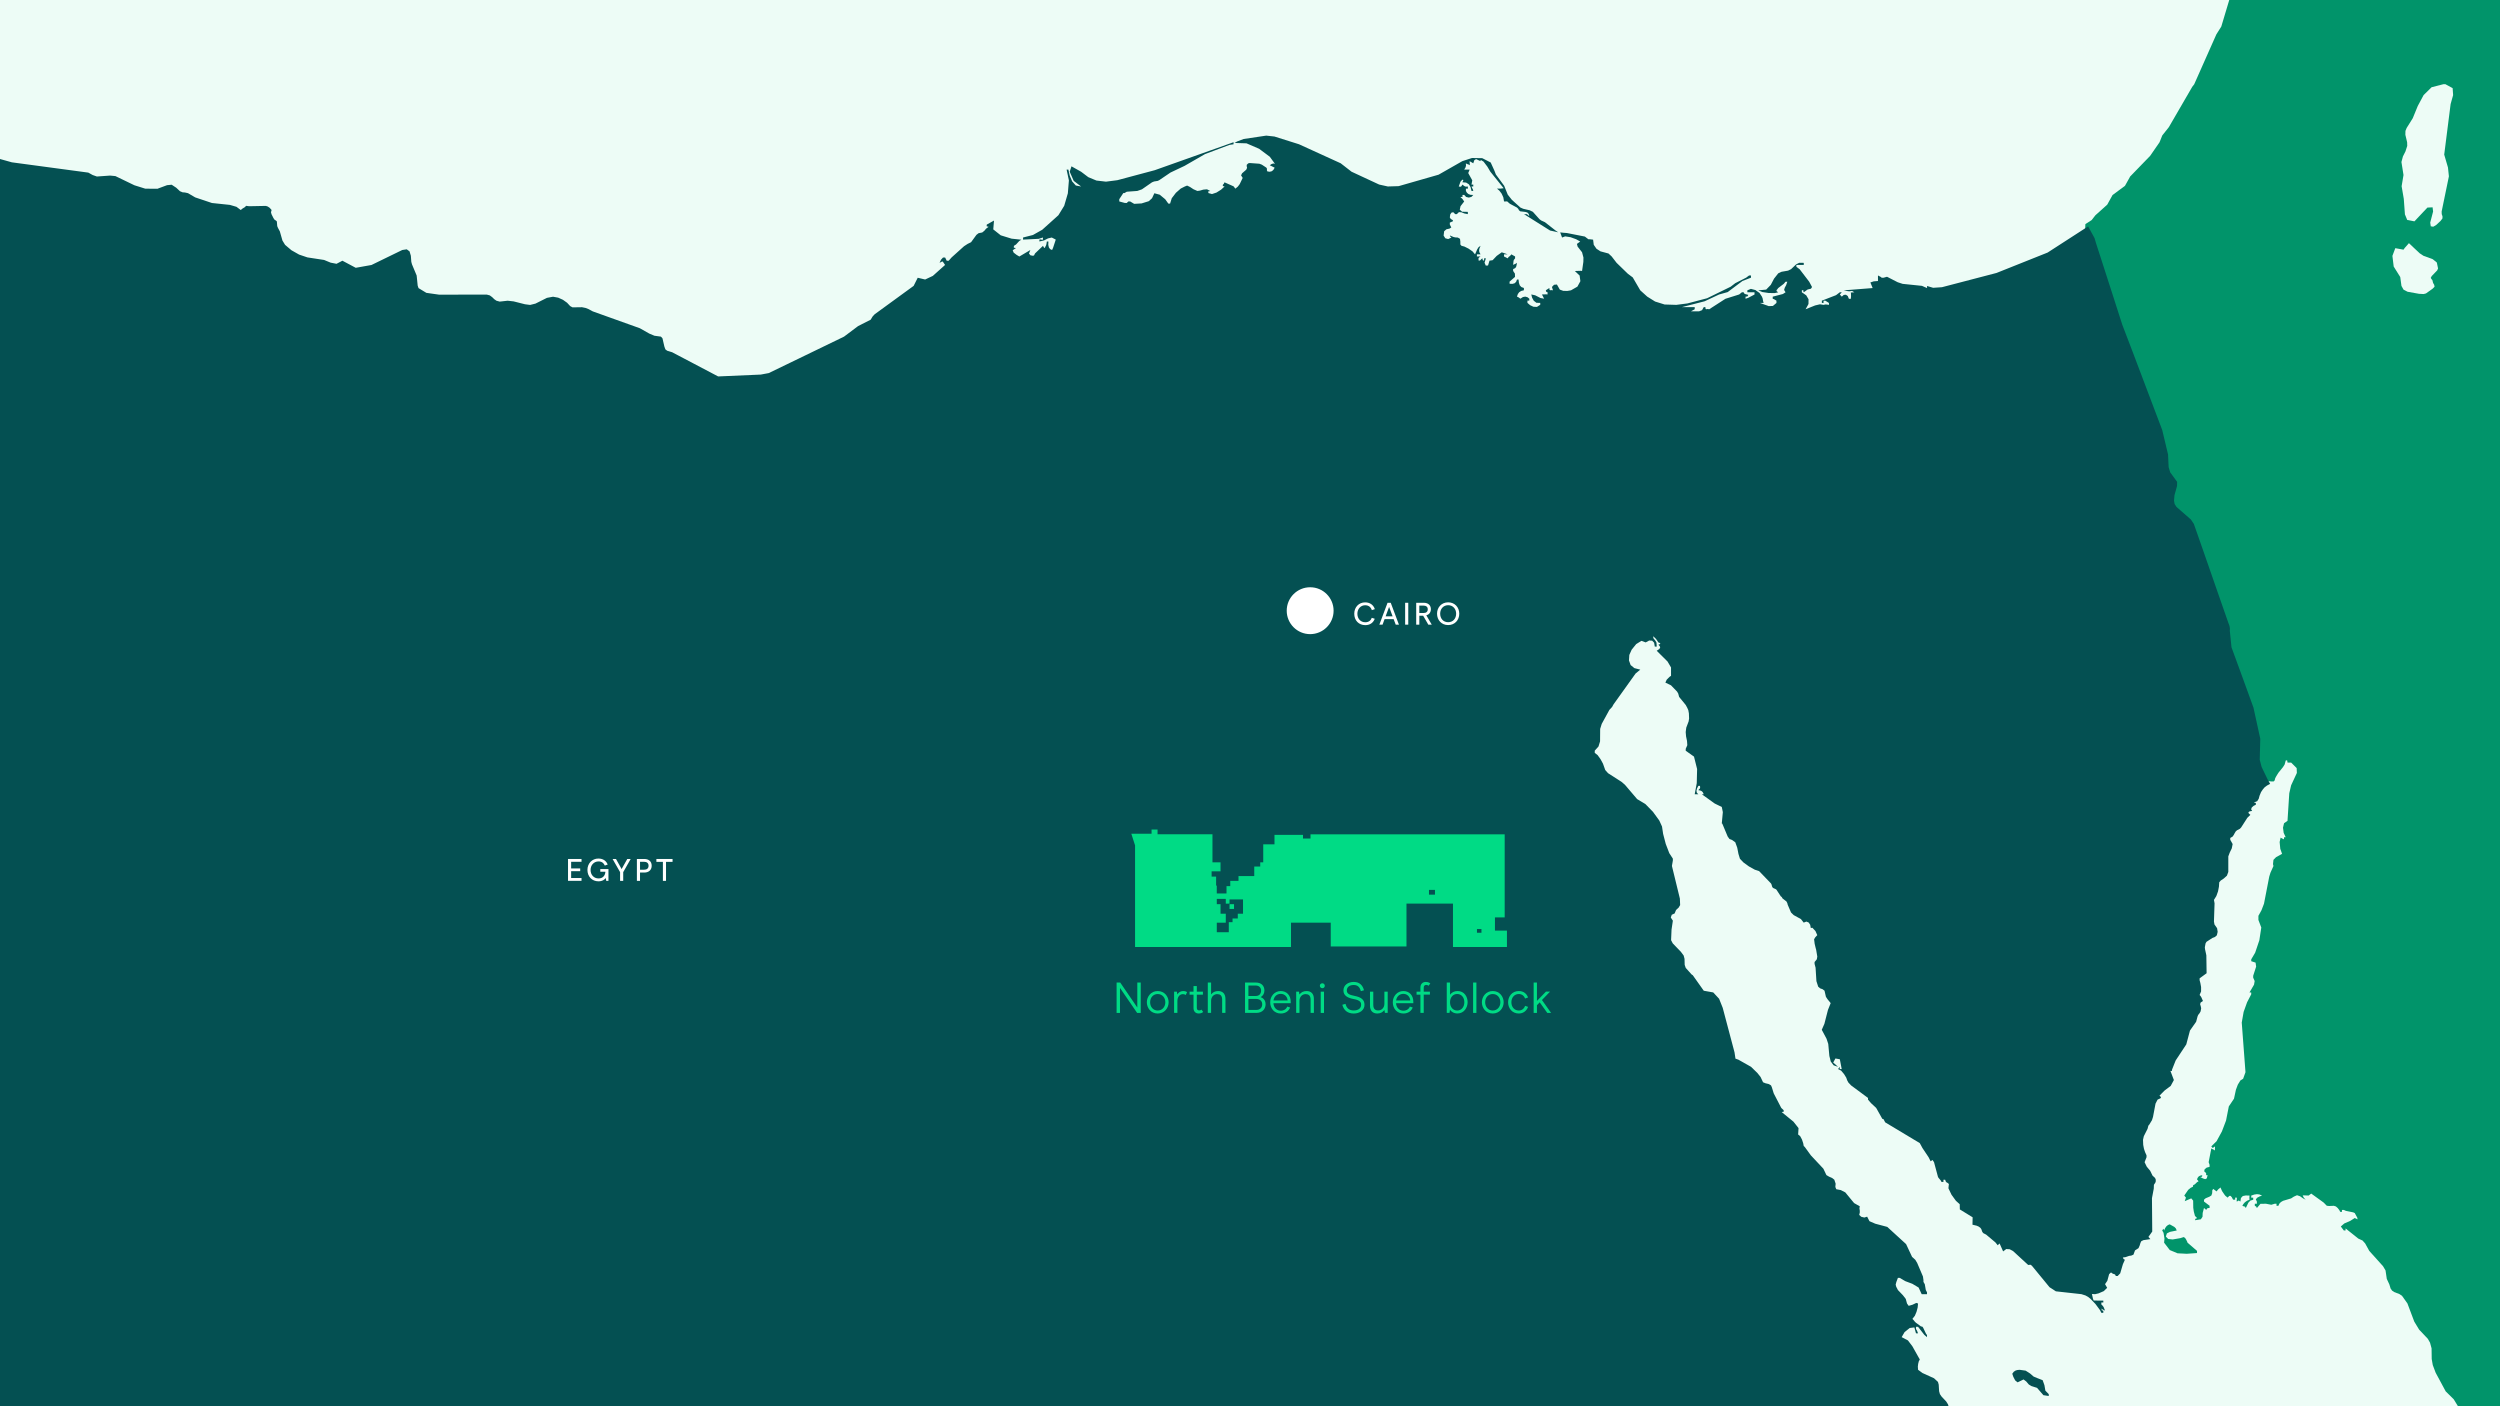 <?xml version="1.0" encoding="utf-8"?>
<!-- Generator: Adobe Illustrator 23.1.1, SVG Export Plug-In . SVG Version: 6.00 Build 0)  -->
<svg version="1.0" xmlns="http://www.w3.org/2000/svg" xmlns:xlink="http://www.w3.org/1999/xlink" x="0px" y="0px"
	 viewBox="0 0 1440 810" enable-background="new 0 0 1440 810" xml:space="preserve">
<rect x="0" y="0" width="1440" height="810" fill="#333333" stroke="none"/>
<g id="Sea">
</g>
<g id="Land">
</g>
<g id="Egypt">
</g>
<g id="Lakes">
</g>
<g id="Layer_9">
	<g>
		<defs>
			<rect id="SVGID_1_" width="1440" height="810"/>
		</defs>
		<clipPath id="SVGID_2_">
			<use xlink:href="#SVGID_1_"  overflow="visible"/>
		</clipPath>
		<rect x="-1475.3" y="-764.14" clip-path="url(#SVGID_2_)" fill="#EDFCF6" width="4314.7" height="3236.03"/>
		<path clip-path="url(#SVGID_2_)" fill="#01946A" d="M1193,325l108.92,128.22l1.09-1.25l1.35-0.98l1.73-0.91l1.08-0.07l1.33,0.12
			l1.24-0.05l0.49-0.66l0.27-1.12l0.66-1.24l1.17-1.9l2.65-3.28l0.97-1.51l0.63-2.32l0.7-0.12l0.23,0.29v0.42l0.11,0.6h2.08
			l3.18,3.17l0.12,2.8l-3.3,7.11l-1.07,4.58l-1.02,15.9l-2,1.4l-0.6,2.53l0.39,2.97l1.17,2.57l-0.74-0.11l-0.22,0.29v0.47
			l-0.15,0.53l-1.83-0.97l-0.55,2.52l0.37,3.9l1.03,2.9l-3.49,1.95l-1.47,1.51l-0.27,2.49l0.27,1.07l-1.73,3.86l-0.7,2.26
			l-3.02,15.58l-1.44,3.76l-1.78,3.23v2.38l1.66,4.36l-1.12,7.33l-2.41,7.16l-2.26,3.83v1.08l2.5,0.81l0.32,2.31l-1.7,5.27v1.08
			l0.85,1.95l-0.36,2.1l-2.61,4.47h0.99v1.07l-2.38,4.59l-1.99,5.53l-1.09,6.16l2.15,28.59l-1.36,3.79l-1.56,0.95l-1.49,2.43
			l-1.09,2.91l-1.12,5.18l-2.98,4.45l-1.6,8.14l-2.38,6.27l-3.08,5.64l-3.04,2.97l0.89,0.97l0.39-0.37l0.87-0.6l-0.06,1.83
			l0.06,0.56l-0.54-0.4l-1.04-0.48l-0.56-0.32l-1.53,7.91l0.53,1.52v1.18l-1.66,0.42l-1.18,0.97l-0.26,1.15l1.12,1.07v1.19h0.85
			l-0.48,1.83l-0.9,0.44l-1.25-0.39l-1.57-0.8l0.28-0.17l0.43,0.05l0.32-0.17l0.06-0.8l-1.19,0.26l-0.84,0.48l-0.55,0.7l-0.42,0.92
			l0.9,1.18l-0.88,0.49l-1.28,1.24l-0.97,0.49l-0.09,0.86l-1.3,0.65l-1.45,1.18l-2.26,3.29l0.96,1.19l-0.7,2.04l3.76-1.62l1.09,1.3
			l0.06,4.14l0.33,2.21l0.66,2.46l1.18,1.19l-0.5,0.39l-0.27-0.05l-0.15,0.15l-0.26,0.81l3.38-0.54l0.97-1.45l0.09-2.21l0.76-2.86
			l1.24,1.08l0.32-0.37l0.22-0.37l0.42-0.28l1.02-0.06v-1.29l-3.22-2.42v-1.07l0.97-0.83l2.05-0.84l1.21-0.71l0.48-1.33l0.08-1.75
			l0.54-0.74l1.94,1.45l0.61-0.85l0.58-0.6l0.6-0.43l0.42-0.42l0.92,2.1l0.54,0.8l0.96,1.4l0.4,0.5l1.32,1.07l0.92-0.98l0.74-0.05
			l0.71,0.76l0.77,1.46h1.21v-1.19h0.88l0.06,0.53l-0.1,1.13l0.05,0.6l0.82-0.37l0.2-0.23l0.23,0.06l0.85,0.54l0.32-2.05l1.08-1.14
			l1.72-0.32l2.15,0.06l-0.09,0.95v0.77l0.09,0.66l-1.44,0.59l-1.25,0.91l-0.84,0.97l-0.6,1.02l0.54,0.27l0.47,0.06l0.49,0.23
			l0.48,0.74l1.47-3.07l1.13-1.18l1.66-0.53v-1.19h-1.12v-1.19l1.71-0.59l1.57-0.23l1.44,0.17l1.51,0.66l-1.45,0.48l-1.39,0.76
			l-0.76,0.96l0.6,1.25v1.23h-1.19v1.19l0.67,0.37l0.11,0.07l0.42,0.85l2.04-2.42l3.17-0.06l3.09,0.6l1.99-0.6h1.02v1.19h1.08
			l0.54-1.22l0.92-0.94l1.23-0.71l4.65-1.39l1.54-1.01l1.85-0.82l1.72,0.59l1.71,1.19l1.58,0.83l-0.7-0.71l-0.6-0.81l-0.43-0.97
			h1.62l1.81,0.06l1.47-1.13l7.16,5.17l1.8,1.84l1.32,0.15l2.75-0.12l1.18,0.37l1.06,0.92l0.92,1.19l0.54,1.03h0.97v-1.14h1.09
			l1.16,0.54l4.24,0.87l0.89,0.4l1.45,2.66l0.16,0.95l-1.62-0.75l-2.59,1.64l-3.44,1.5l-1.99,1.73l1.73,2.31h1.01v-1.19l7.37,5.88
			l2.39,1.08l1.5,1.66l2.38,4.31l7.94,8.84l1.44,2.43l0.71,4.85l1.49,3.22l0.71,2.32l0.85,1.23l1.19,0.81l3.06,1.19l1.46,0.97
			l3.13,4.41l3.94,10.46l2.8,4.62l5.01,5.29l1.28,2.26l0.88,3.23l0.08,6.15l0.61,3.48l1.66,4.42l5.78,10.73l4.62,4.56l4.1,6.69
			l3.59,4.53l1.9,1.62l7.22,4.96l12.86,15.24l3.63,5.53l0.75,2.04l-0.33,1.47l-1.5,2.46l-0.4,1.35l0.22,1.73l0.49,1.34l4.35,8.41
			l12.24,15.89l9.91,8.84l3.58,5.81l2.13,1.9l2.75-0.74l3.01,10.54l4.58,8.1l2.42,7.36l3.99,4.62l8.9,7.93l7.28,9.26l12.06,21.62
			l11.29,27.72l6.58,8.91l3.57,5.91l9.64,23.02l3.65,4.79l5.49,2l5.02,0.4l5.33,1.36l4.92,2.55l3.59,3.86l1.46,3.9l0.58,4.72
			l-0.58,4.64l-2,3.44l-3.17,3.72l-1.45,3.79l0.15,3.93l1.88,4.23l0.92,0.83l1.84,0.48l0.36,0.97l-0.22,3.62l0.22,1.02l0.91,1.62
			l3.51,4.37l1.35,0.92l2.26,0.8l4.69,3.34l1.93,0.54l1.77-1.02l-0.53-1.67l-1.02-1.95l0.32-1.87l3.34,0.28l3.79,4.72l5.97,9.59
			l1.93,1.25l4.48,1.78l1.93,1.45l1.18,1.89l2.21,4.85l1.29,1.98l0.44,0.97l-0.12,2.11l0.22,0.98l0.75,0.85l2.11,1.41l0.8,1.19
			l2.48,7.17l1.15,2.07l6.78,6.91l2.2,3.82l-2.63,1.89l0.71,1.67l2.35,2.58l1.03,1.51l0.37,1.45l0.26,3.79l0.39,1.68l1.84,3.76
			l2.66,3.76l2.98,3.3l3.02,2.35l1.3,1.36l1.39,3.14l1.46,1.33l1.67,1.19l1.71,1.67l2.88,3.45l1.8,3.06l1.31,3.28l0.82,3.6
			l0.26,3.82l-0.97,9.88l0.97,3.97l2.91,7.02l0.43,3.76l-3.35,7.12l-0.2,8.46l-1.9,2.79l-3.89,1.29l-3.39-0.05l-3.45-0.6l-3.86-0.05
			l2.63,5.94l1.99,2.68l2.69,1.63l1.56-0.23l2-2l1.15,0.55l0.48,1.19l0.14,1.67l-0.14,1.66l-0.48,1.17l0.19,4.65l4.44,5.92
			l9.43,9.58l24.12,39.88l-0.87-0.35l-1.4-0.36l-0.85-0.44l-1.36,3.55l0.18,1.47l1.24,0.9l2.05,2.12l4.47,7.9l1.78,2.33l2.31,2.35
			l1.94,1.47l2.15,1.03l9.01,2.79h2.82l-1.01-2.43l0.21-1.62l2.28-1.72l3-1.34l2.26-0.53l2.27,1.08l4.37,4.69l2.32,1.07l2.57,0.42
			l1.36,1.3l1.23,2.01l5.89,7.69l2.11,1.94l5.26,0.2l3.69,1.04l1.99,0.27l0.75-1.08l-0.7-2.3l-0.48-2.37l1.5-1.09l1.09-0.53
			l1.23-1.09l1.31-0.85l1.1,0.22l0.71,1.9l-0.8,1.81l-1.31,1.94l-0.7,2.22l1.25-0.88l1.35-0.28l1.35,0.33l1.29,0.83l-3.61,2.04
			l-1.63,0.32l7.39,5l6.53,7.08l2.42,1.92l2.53,0.86l0.58-0.36l1.85-1.53l0.68-0.26l1.19,0.49l8.04,6.91l2.58,1.18l1.25,1.01
			l4.67,6.27l1.93,1.83l2.38,1.79l2.75,1.39l2.8,0.6l2.96,1.35l2.28,3.06l1.86,3.45l1.78,2.43l1.51,0.8l3.28,0.7l1.57,0.75
			l1.19,1.59l2.48,4.3l1.02,0.91l0.81,0.91l1.46,3.88l0.9,0.87l3.6,0.11l1.66,0.37l1.54,0.74l2.34,3.03l1.15,3.82l0.64,4.11
			l1.06,3.76l5.24,9.05l4.56,15.06l4.05,7.25l5.07,0.4v-1.12l-3.77-1.4l-1.46-1.45l-0.15-2.8h1.22l1.53,0.98l3.06-0.7l0.54,1.51
			l0.48,2.69l1.14,1.9l2.53,2.66l1.58,2.86l1.38,3.91l1.03,4.14l0.22,3.88l0.64-0.77l1.03-0.87l0.36-0.64l1.42,4.25l0.43,5.33
			l0.84,4.52l2.55,1.84l-0.94,1.5l-0.64,2.28l-0.26,2.15l0.32,1.33l1.36,1.75l0.35,1.28l-0.19,2.66l1.11,3.59l2.72,3.24l3.1,1.9
			l2.43-0.28l-0.55,1.5l-0.26,1.3l0.16,1.42l0.64,1.55l2.48-2.34l1.92,2.26l0.6,3.68l-1.28,1.93l-0.22,1.04l2.75,6.3l-0.27,2.33
			l-0.92,2.4l-1.29,2.23l-1.67,1.67l3.14,6.98l2.19,2.66l3.08-0.65l2.6,1.4l3.49,0.85l3.03,1.23l1.33,2.65l0.39,1.76l0.97,1.67
			l1.24,1.19l1.06,0.48l1.62,1.04l2.59,4.94l1.62,1.9l-0.9,1.89l-1.19,1.19l-1.51,0.2l-1.61-1.02l-2.69-0.85l-5.51-9.77l-4.51-0.64
			l2.81,2.48l5.64,11.04l8.77,12.43l1.63,3.35l1.14-1.07l-1.03-1.67l-0.36-1.68l-0.18-1.66l-0.48-1.72l-1.03-1.52l-2.68-2.79
			l-0.6-0.91l1.33-0.83l3.03,2.44l7.34,8.18l0.19,1.3l-4.03,3.72l-0.39,2l1.14,2.53l2.97,4.93l3.99,9.23l4.19,5.77l1.15,2.26
			l0.2,20.2l0.87,7.05l2.15,6.12l0.98-1.67l1.06-4.67l1.02-1.56l1.94-0.44l1.5,1.09l0.83,1.87v2.04l-0.5,0.71l-2.63,2.63l-2.1,4.59
			l-1.33,1.79l-1.42,1.35l-1.09,1.6l-1.54,6.97l-5.02,5.77l-1.14,4.42v6.71l-0.53,2.42l-1.03,1.74l-0.48,1.78l1.03,2.42l2.14-5.61
			h0.91l-0.32,3.34l-1.39,6.47l-0.34,3.11l-0.42,0.83l-2.05,1.52l-0.64,0.59l-0.37,1.77v3.17l-0.76,1.66l0.8,2.65l1.36,23.17
			l0.59,0.05l1.03,2.09l0.22,1.89l-1.84-0.7l-0.81-1.23l-2.31-4.89l-0.54-3.95l-1.67-1.83l-6.19-1.5l1.84,3.22l1.49,4.9l1.94,3.07
			l5.23,4.41l0.3,0.54l0.41,1.24l0.3,0.6l1.84,1.02l0.26,0.06l0.43,1.39l0.22,2.72l0.48,1.48l0.76,1.3l0.6,0.66l0.68,0.5l0.99,0.9
			l0.54,1.35v1.29l0.48,0.8l2.1-0.1l1.18-0.74l0.8-1.42l1.16-3.37l1.23,1.98l-0.11,2.54l-0.75,2.19l-0.82,0.92l-2.87,1.08l-0.3,2.4
			l1.6,4.42l0.32,4.47l-0.2,5.12l0.53,4.74l2.49,3.6l-1.12,1.04l1.39,3.29l1.44,1.84l1.57-0.45l1.95-3.49l2.47,5.45l0.22,2.15
			l-1.69,1.45v0.87l2.34,2.46l1.15,4.75l-0.2,5.17l-1.72,4l-12.07,10.54l4.79,7.61l2.11,1.3l5.71,8.88l1.09,2.31l-0.32,1.03
			l-1.49,2.04l-0.3,0.83l0.3,1.89l1.42,3.23l1.02,4.41l1.69,1.93l6.39,4.52l1.02,0.32l0.54,0.71l0.23,1.95l0.48,1.48l2.05,1.42
			l0.48,1.52l0.11,3.93l0.39,2.69l1.03,2.37l4.24,6.57l0.06,0.66l1.51-0.32l1.57-0.67l1.61-0.26l1.46,0.71l1.23,0.81l1.12,0.37
			l0.87,0.74l0.54,1.95l-0.39,1.07l-1.07-0.31l-1.15-1.04l-0.63-0.85l-0.27,3.7l3.17,4.05l4.37,3.49l3.23,2.04l0.21-2.95l0.88,0.05
			l2.05,2.9l1.08,0.45l1.03-0.33l0.74,0.11l0.27,1.52l0.12,1.01l0.22,0.87l0.68,1.95l-1.78-0.45l-1.56-0.62l-1.18-0.94l-0.64-1.22
			l-0.91,1.45l-0.1,1.22l0.63,0.99l1.42,0.68l-1.03,2.54l1.94,2.43l3.38,1.93l2.98,0.97l-1.09-0.53l-0.98-0.65l-0.68-0.85l-0.4-1.3
			l2.15,0.33l5.23,1.78l-2.42,3.83l0.49,2.67l5.11,5.78l0.7,1.83l0.91,4.73l0.96,1.79l3.57,3.39l1.93,1.12l2.31,0.39l-0.54,1.39
			l-0.9,0.77l-1.18,0.17l-1.51-0.06v1.16l3.01,2.54l9.06,14.65l4.09,4.11l8.25,6.36l2.63,2.57l2.38,4.92l2.74,1.28l3.08,0.88
			l1.99,0.97l2.11,1.84l14.97,9.14l2.65,0.71l0.96-0.5l-0.91-1l-1.5-1.04l-0.66-0.32l-1.29-1.07l-1.24-0.8l-0.91-1.15l-0.15-2.04
			l3.32,1.42l6.55,3.93l3.63,1.33l1.3-1.33l3.07-1.15l3.78-0.64l3.44-0.05l2.47,1.17l4.85,4.41l1.58,1.05l-0.18,0.69l1.35,1.57
			l2.42,2.15l1.39,2.04l0.94,0.81l4.73,0.76l3.99,1.07l2.52,1.78l-0.96,2.39l5.44,6.19l6.95,5.53l3.12,1.84l2.8,0.77l1.28,0.15
			l3.79,0.92l1.23,0.64l3.77,5.33l1.42,0.74l1.32,0.5l1.42,2.22l1.4,0.52l5.71,3.5l4.68,1.99l1.77,1.74l0.94,2.84l-1.9,4.25
			l-0.16,1.19l1.03,1.04l4.68,2.9l6.2,9.1l2.21,1.35l0.09,1.47l1.31,3.23l1.92,3.34l2.32,1.88l-1.78-4.03l1.4-1.58l3.03-0.09
			l7.87,0.89l2.96,2.01l7,10.13l1.08,3.49l0.42,8.1l-0.96,6.6l-3.51-1.98l-1.66-0.21v0.97l3.72,1.98l7.7,8.04l3.66,1.93l13.03,4.64
			l0.34,1.93l0.84,1.33l0.34,1.67l-0.39,1.74l1.08,1.34l-0.74,1.12l-1.42,1.29l-1.02,1.63l-0.11,1.81l0.81,2.6l0.26,1.67l0.34,1.4
			l1.49,2.46l0.39,1.63l-0.21,1.94l-0.27,0.53l4.09,3.28l2.31,1.31l1.72,1.69l0.66,3.43l0.66,1.45l2.81,1.5l0.64,1.39l0.21,1.63
			l0.87,2.9l0.09,1.63l-1.11,3.64l-0.06,1.78l0.6,1.53l2.15,3.44l1.56,4.43l2.69,1.87l6.64,1.95l3,1.22l2.81,1.84l1.35,2.36l-2,3.93
			l-0.69,3.34l-0.33,2.97l-0.61,1.22l-0.68,1.27l-0.81,1.7l-0.91,3.19l-0.23,1.72l0.13,1.68l0.7,0.53l2.95,3.93l0.12,0.91l1.56,5.01
			l6.26,1.56l0.15,0.28l3.35,1.77l0.63,0.18l1.46,2.27l-0.16,0.88l-0.82,0.55l-0.48,1.31l-0.55,3.24l-3.58,10.5l-0.5,3.11l0.15,2.19
			l0.99,1.9l1.93,2.04l1.72,2.49l4.11,9.05l1.22,1.5l1.58,1.29l1.65,1.05l1.72,0.63l0.54-0.33l1.63-1.6l0.92-0.33l0.27,0.33
			l0.69,0.81l0.87,0.75l2.36,1.07l1.14,1.67l0.76,2.01l0.26,1.6l0.88,1.04l5.5,3.83l0.26,1.01l0.11,1.5l0.27,1.34l0.82,0.59
			l1.12,0.17l0.7,0.39l0.42,0.68l0.37,0.91l0.27,8.58l0.27,1.33l0.43,1.31l0.99,6.09l0.67,1.93l1.42,2.11l1.14,3.01l0.48,3.02
			l-0.48,2.21l2.36-0.28l1.95,0.31l0.89,1.08l-0.95,2.17l0.84,1.08l-0.14,1.39l-0.77,1.55l-0.96,1.53l2.09-0.71l1.72,0.05l1.39,0.91
			l0.94,1.9l-0.82,0.54l-0.37,0.42l-0.21,0.54l-0.48,0.69l2.96,0.78l3.11,0.29l-0.7,2.49l0.82,0.97l1.35,0.5l0.68,0.9l0.44,2.1
			l1.06,1.73l2.67,3.28l-1.36,3l2.32,3.29l6.4,5.82l0.27,1.2l-0.04,1.39l0.14,1.19l1.18,0.47l1.95,0.48l0.26,1.25l-0.48,1.78
			l-0.21,2.05l0.97,2.69l6.39,8.18l3.08,2.98l3.25,2.21l2.69,2.69l1.38,4.2l3.5-0.54l5.71,3.93l3.29-1.33l9.05,8.5l1.56,0.88
			l4.72,6.66l1.5,1.47h0.8l1.19-0.34l0.96-0.42l0.27-0.32l6.58,6.83l0.81,1.41l0.63,1.98l1.56,0.38l3.46-0.76l1.12,0.55l0.66,1.22
			l0.85,2.71l3.03,4.24l1.66,3.29l1.03,1.39l0.48-0.85l1.36,0.42l16.42,14.11l0.97,1.84l0.28,1.39l0.74,0.76l1.18,0.33l1.57,0.09
			l1.51,0.59l0.97,1.47l1.12,3.55l0.21,3.4l-0.9,7.93l0.69,2.78l0.97,3.82l2.69,21.55l2.05,6.21l0.64,3.22l0.06,10.79h2.46
			l-1.44-9.91l3.09-1.95l-2.7-4.53l-1.09-2.48l-0.37-2.75l6.86,2.95l1.35,1.25l0.74,2.21l0.81,5.44l0.64,2.32l1.95,4.41l1.51,2.59
			l0.49,0.44h377.65V-725.14H1470.68l-6.55,11.51l-1.71,2.58l-4,5.97l-0.63,3.61l-1.58,2.81l-3.65,0.85l-7.4-0.47l2.07,2.68
			l2.04,4.1l1.67,4.42l0.59,3.58l0.06,4.38l-0.27,1l-5.93,11.34l-3.56,1.18l-0.8,1.37l0.32,2.32l1.35,2.54l0.32,2.1l-0.9,3.34
			l-2.27,2.69l-3.01,1.93l-3.08,1.09v1.16l2.06-1.16h0.96l-0.37,1.05l-0.34,1.85l-0.25,0.94l5.33,2.85l0.92,0.97l-0.13,2.25
			l-0.8,2.54l-0.21,2.1l1.6,0.87l0.88-0.48l2.36-0.89l2.48-0.38l1.12,1.06l0.64,1.83l1.51,1.12l3.14,1.56l7.37,9.95l1.51,1.52
			l-0.32,2.66l1.14,12.09l0.75,3.15l-2.11,6.26l5.81,11.73l1.42,5l-3.23,3.22l-7.22,11.05l-0.91,2.22v8.85l0.54,2.13l0.85,2.48
			l0.47,2.7l-0.74,2.84l-1.24,1.21l-0.85,1.36l-1.24,2.61l0.49,1.35l0.3,0.25l-0.06,0.11l-0.74,0.82v1.25l0.9,1.2l0.28,1.29
			l-0.28,1.27l-0.9,1.19l-0.09,0.89l-0.95,0.49l4.92,13.23l0.87,3.87l0.53,1.86l2.75,4.61l0.44,1.15v7.58l0.33,1.63l1.5,2.7
			l0.97,4.94l2.8,5.74l0.64,3.43l1.63,2.12l0.96,3.26l0.42,3.9l-0.15,8.65l-0.88,2.6l-1.54,1.63l-2.42,1.79l-8.19,7.76l-12.07,3.16
			l-2.87-0.74v1.13l2.75,4.47l-2.63,3.57l-8.44,4.63l-2.06,3.79l-2.31,5.85l-2.49,3.84l-2.63-2.16l-3.6,3.12l-1.84,4.86l-0.7,5.75
			l-0.12,5.78l-0.48,0.94l-2.15,1.55l-0.48,1.38v6.27l0.48,2.56l2.15,4.05l0.48,2.14l-0.64,5.72l-2.53,8.03l0.06,4.46l0.48,0.68
			l0.83,0.54l0.67,0.86l0.13,1.68l-0.67,0.76l-2.5,0.02l-0.98,0.38l-1.12,1.81l-1.84,4.38l-1.35,1.53l0.97,0.1l0.21,0.26l-0.05,0.78
			l-0.82,1.48l-1.38,3.64l-0.98,1.22l-2.22,0.8l-3.64-0.26l-1.45,0.84h-1.04l-0.91-0.84l-1.78-0.75l-1.99-0.32l-1.66,0.54l-0.8,1.45
			l0.47,1.51l0.97,1.77l0.48,2.14l-0.27,8.95l-0.64,3.59l-5.98,14.7l0.09,2.2l-2.57,1.65l-1.79,7.51l-2.35,2.05l0.97,1.26
			l-5.86,15.82l-0.34,2.34l-1.72,5.39l-3.97,4.2l-7.94,6.07l0.6,2.28l-0.96,2.26l-2.76,4.17l-0.6,2.54l-0.05,4.89l-0.39,2.4
			l-2.9,7.92l-2.26,3.4l-3.29,2.43l3.17,4.61l-0.69,5.43l-4.52,9.91l-0.6-1.16l-0.49-0.24l-0.97,0.16l0.97,1.25l-1.03,1.55
			l-0.96,2.05l-1.09,1.82l-3.39,1.39l-1.67,1.6l-1.28,2.05l-0.96,2.03l0.08,0.56v0.45l0.23,0.21l0.7-0.11l-0.16,0.82v0.3l-0.18,0.07
			l-0.68,0.17l1.02,1.24l-0.7,0.58l-0.82,1.13l-0.64,0.63l0.59,3.16l-0.63,3.49l-2.06,5.86l-1.07,11.03l-0.92,2.67l1.9,0.95
			l0.26,2.18l-1.9,7.05l-0.67,1.54l-5.36,5.74l-1.38,0.26l-2.33-0.41l-3.07-2.04l-1.95-0.48l-2.26,1.25l-1.23,3.66l-0.85,16.21
			l-3.49,14.7l0.25,2.64l-0.75,2.41l-0.91,8.06l-0.87,1.75l-4.75,23.42l-5.38,26.91l-12.31,38.42l-2.13,1.13l-0.02,0.86l0.14,1.96
			l-0.12,0.86l-4.73,15.79l-2.84,4.5l-12.77,28.76l-1.08,1.39l-13.53,23.31l-3.78,4.76l-1.23,3.1l-0.37,0.87l-5.38,7.78
			l-11.47,11.83l-3.03,5.44l-7.16,5.3l-3.05,5.53l-6.8,6.1l-2.2,2.8l-3.45,2.22l-0.15,0.13L1193,325z M1438.88-127.25v-0.01
			l0.1-0.03L1438.88-127.25z M1455.85-251.62v0.06l-7.28,4.26l7.44-4.44L1455.85-251.62z M1932.1-120.27l-7.22-26.51l-6.95-25.69
			l-5.27-19.26l-1.45-5.33l-4.9-17.95l-7.06-25.94l11.96,43.89l6.72,24.59l24.43,89.87L1932.1-120.27z M908.96-545.9l3.28,5.76
			l0.7,3.49v4.04l0.28,1.95l2.96,4.82l-1.35,2.37l0.09,2.42l0.98,2.25l1.18,1.84l1.39,1.43l3.23,2.15l1.73,1.46l3.56,9.73l0.09,1.74
			l0.64,0.85l0.91,5.36l0.88,1.02l6.09,4.83l2.59,1.59l2.63,1.07l6.51,0.71l3.14,0.78l2.87,1.19l7.8,4.86l6.03,2.66l6.37,1.24
			l6.34-0.82l1.73-0.61l8.04-2.84l3.29-0.45l3.49,0.37l5.33,1.41l0.39,0.31l2.36,0.73l0.18-0.28l0.33,0.1l0.32,3.2l4.42,8.42
			l-0.61,3.49v1.15h13.62v-1.15l-3.17-4.15l0.12-5.09l0.85-1.8l1.56-3.08l7.07-6.54l2.15-1.48l2.36-0.65l10.93-1.27l10.99,1.27
			l2.26-0.41l3.23-2.19l2.32-1.06l11.33-2.35l4.31-2.68l0.14-5.2l2.32,2.77l3.57-0.8l4.42-2.12l4.89-1.22l2.1-0.85l1.8-1.93
			l1.6-2.15l1.28-1.37l2-0.52l5.08-0.06l2.29-0.68l0.7-1.06l1.03-3.28l0.92-0.71l1.51-0.63l0.36-1.52l-0.32-3.54l0.27-3.29
			l0.75-3.34l1.03-3.01l1.12-2.37l4.05-4.01l3.13-1.19l2.52-0.92l6.53-0.35l6.68,1.31l2.36,1.45l4.25,4.13l2.27,0.85l1.9-0.61
			l1.38-1.45l0.71-1.03l0.54-0.66l1.23-1.3l1.51-0.93l7.22-2.19l8.3-1.04l1.76,0.94l1.74,1.87l3.82,1.06l3.89,0.44l2.15-0.15
			l-1.83-1.27l-2.08-2.99l-1.74-3.25l-1.66-5.09l-2.39-2.63l-2.2-1.76l-1.38-1.39l-5.08-4.31l-1.84-2.36l-0.76-2.31l-1.22-1.86
			l-6.16-6.24l-2.05-1.52l1.09-14.59l0.74-3.2l1.79-3.45l4.26-6.13l3.02-1.83l3.53,0.38l3.82,0.92l3.7-0.16l2.29-1.65l1.42-2.54
			l2.63-5.98l3.61-4.55l4.37-3.9l32.75-19.68l13.57-11.75l14.68-9.41l0.74-0.63l3.57-0.73l1.08-0.44l0.42-1.25l0.54-5.25l0.36-0.54
			l0.35-0.68l0.53-0.72l0.8-0.61l-2.09,0.41l-5.27,2.14l-27.75,12.36l-6.47,4.87l-11.77,5.92l-5.02,1.22l-4.26-1.16l-6.89,8.63
			l-11.15,6.46l-28.76,11.4l-6.13,0.41l-3.46,1.52l-10.56,0.76l-12.59,7.15l-35.51,5.68l-22.46-2.53l-2.74-1.3l-28.84-1.44
			l-6.87-1.89l-3.41-0.47l-3.17-0.89l-6.26-3.7l-3.65-0.61l1.83,5.85l0.59,5.53l-0.2,12.31l-0.87,6.98l-2.21,5.99l-3.35,4.79
			l-4.2,3.34l-5.59,1.56l-4.14-1.57l-3.83-2.54l-4.75-1.36l-5.22-0.76l-3.02-0.3l-4.9-0.61l-2.86-0.05l-3.17,0.46l-2.81,1.06
			l-2.52,1.27l-1.51,0.33l-0.98-0.23l-1.44-0.95l-0.76-0.22l-0.87,0.39l-0.42,0.89l-0.28,0.86l-2.41,1.78l-1.67,3.13l-2.27,5.77
			l-3.38,4.86l-4.59,4.47l-5.5,2.94l-6.3,0.3l-2.9-1.23l-2.53-1.96l-4.59-5.02l-3.07-2.16l-1.77,1.14l-0.49,3.4l0.64,4.63
			L908.96-545.9z M1160.15-549.41l-1.44-0.42l-1.69-0.74L1160.15-549.41z M1156.31-557.82l-0.29-0.57l-0.77-1.73L1156.31-557.82z
			 M1156.7-553.04l-0.26,0.31l-1.3,1.42L1156.7-553.04z M1126.65-547.53l1.23-4.05l-1.84,6.22L1126.65-547.53z M1125.35-537.7
			l-0.37-0.13l-2.36-1.62L1125.35-537.7z M1090.87-541.59l0.22-1.88l-0.22,3.03V-541.59z M1040.02-565.93l-0.95,0.74l-2.18,1.02
			L1040.02-565.93z M999.3-554.18l-0.48,0.83l-1.9,1.34L999.3-554.18z M992.89-550.87h-1.36l-1.51-0.71L992.89-550.87z M1440,862.3
			l3.01,3.39l-0.85-1.73l0.06-1.18l-0.48-1.52l-0.34-0.92l-1.61-2.36l-1.38-2.1l-1.03,0.12l0.43,1.81v2.16L1440,862.3z
			 M1616.43,1120.16l0.69-0.04l0.39-1.25l-0.06-1.55l-0.75-1.62l-1.3-0.65l-1.51,0.59l-0.97,1.29l-0.05,1.94l0.21,1.02l0.21,4.79
			l0.71,1.74l1.01,0.68l1.73,2.58l0.64-1.51l-1.06-4.47l-1.02-2.37l0.3,0.22l0.1-0.6l-0.41-1.22l0.21-0.27L1616.43,1120.16z
			 M1249.79,720.03l4.47,1.87l5.33,0.28l5.89-0.42v-1.25l-5.47-4.73l-0.15-0.48l-0.64-1.3l-0.75-1.15h-0.32l-0.34-0.3l-1.93,0.62
			l-4.42,0.76l-2.57-0.28l-1.36-1.39l0.6-1.83l1.73-0.86l3.93-0.81l-0.54-1.23l-0.88-0.86l-2.63-1.46l-1.02,0.42l-0.91,0.76
			l-0.7,1.03l-0.6,1.33l-0.32-0.97l-0.22,0.11l-0.55,0.86l0.77,1.35l0.54,3.34l-0.22,2.33L1249.79,720.03z M1633.88,1148.41
			l0.7,0.29l0.32-0.14l-0.76-0.74l-1.62-1.3l-0.74-5.61l-0.64-0.81l-0.34,1.19l-0.97,0.16l-1.51-3.33l-1.77-1.08l-2.15-0.32h-1.81
			l-1.49,1.71l-1.12,3.19l0.33,1.12l1.67-1.18h1.35l0.74,2.33l1.09,1.39l1.88-0.54l1.46,0.15l-0.28,1.14l0.76,1.83l3.01,1.95
			l1.25,0.2l-0.66-1.08l0.16-0.71L1633.88,1148.41z M1642.83,1220.73l-1.4-0.84l-1.61-0.15l-0.85,2.19v2.82l0.74-0.33h1.47
			l1.02,0.37l1.38,0.47l1.95,0.94l0.6-1.93l-1.51-1.67L1642.83,1220.73z M1562.35,1076.91l1.66-2.58l2.01-2.05l-1.09,0.43
			l-3.84,3.67l-2.47,5.76l-0.37,6.99l0.42,3.55l0.28,1.35l1.12,1.95l1.66,1.11l3.09,2.43l1.93,0.39l1.5-0.77l0.88-1.39l-0.6-0.33
			l-1.72,0.44l-1.19-0.93l-0.26-0.96l-0.16-0.94l0.48-2.19l1.29-2.22l0.13-1.12l-1.08-0.16l-1.14-0.54l-2.91-2.74l-1.36-2.98
			l0.42-3.29L1562.35,1076.91z M1579.04,1123.77l0.92-1.95l0.11-1l-2.32-1.46l-1.25-0.18l-0.74,0.67l-0.06,0.74l0.49,0.15
			l-0.23,0.18l-1.33,0.15l-1.4-0.65l-0.54-1.39l-0.09-1.19l-0.44-0.38l-1.23,0.26l-2.05-0.15l-1.99-1.46l-4-4.1l-1.23-0.42
			l-1.24-0.7l-0.81-1.07l-0.71-0.34l-0.96-0.05l-1.02-0.8l-1.09-1.42l-0.21-1.51l2.61-3.87l0.83-1.92l-0.19-1.08l-1.31,0.8
			l-1.67,2.1l-3.76,3.87l-1.25,2.98l0.92,3.55l1.99,2.26l2.87,2.8l1.57,0.8l0.95-2.36l3.35,0.8l12.23,6.21l1.99,1.45l1.02,0.56
			L1579.04,1123.77z M1597.2,1140.2v0.65l0.54,0.99l0.37,0.4l6.14,6.54l2.8,2.19l2.86,3.24l3.24,2.11l2.31-1.62l1.51-3.06l1.62-1.83
			l1.18-0.91l2.82-1.52l-0.51-0.74l-2.41,0.11l-2.11,1.56l-1.88,2.04l-1.85,0.42l-1.15-1.98l0.41-2.14l3.17-0.12l-0.7-1.18
			l-1.39-0.85l-1.88-0.23l-2.59-0.65l-5.33-2.32l-2.81-1.56l-1.3-0.97l-2.8-3.5l-1.5-1.24l-1.62-0.42l-0.07,1.22l1.8,2.49l1.44,1.67
			l0.27,0.97l-0.33,0.37L1597.2,1140.2z M1605.49,1127.44l0.92-0.6l1.61-1.56l0.06-1.98l-1.67-1.78l-2.15-0.32l-1.9,1.45l-0.32,2.43
			l1.99,1.87L1605.49,1127.44z M1589.16,1128.1l2.1,0.37l1.42,0.42l0.06,1.74l0.81,1.19l0.7,0.26l0.75,0.15l1.44,1.15l1.63,1.56
			l1.36,0.43l1.02-0.38l1.39,0.69l0.81,1.84l0.67,1.08l1.5,0.39l2.04,1.28l2.38,1.84l0.8,0.43l-0.15-0.77l0.54-0.47l0.26-0.64
			l-1.32-1.52l-5.44-4.47l-3.41-2.05l-2.36-0.91l-2.39-1.42l-0.74-1.93l-0.87-1.29l-7.54-5.02l-2.87-1.02l-2.35,0.64l-1.52,2.33
			l-0.07,1.55l1.22-0.39l0.63-0.63l1.25-0.76l2.74-0.17l2.32,1.53l1.29,1.81l0.16,0.76l-0.64-0.2L1589.16,1128.1z"/>
		<path clip-path="url(#SVGID_2_)" fill="#045052" d="M1505.61,1451.2l0.77,1.45l2.19-1.39l0.26-2.15l-0.35-0.32l-0.87-0.78
			l-1.09-0.26l-1.12-0.22l0.32,2.27L1505.61,1451.2z M1508.47,1585.21l-1.09-0.15l1.44,1.07l0.83-0.44l1.78-0.05l2.11,0.05h1.28
			l0.7-0.42l-1.39-0.12l-2.07-0.42l-0.83,0.05l-0.29-0.76l0.56-0.54v-0.37l-0.56-0.51l-0.96-1.33l0.48,1.04l0.12,1.12l0.06,1.19
			l-1.14,0.17L1508.47,1585.21z M1484.5,1595.72l-0.55-0.96l1.88-1.9l0.53,1.55l0.4,0.65l0.75,0.32l-0.07-0.8l-0.41-0.88l0.11-0.84
			l-0.16-1.5l-0.21-0.5l0.37-0.85l0.3-1.02l-1.6,1.02l-0.75,1.78l-1.9,2.1l0.54,2.69L1484.5,1595.72z M1505.61,1604.45l0.43,0.97
			l0.76,0.81l1.18,1.71l0.26-0.8l0.64-0.54l-0.41-0.91l0.06-0.76l-1.57-2.53l-3.68,0.27l1.19,1.24L1505.61,1604.45z
			 M1576.02,1673.19l1.72-0.11l0.26,1.72l0.29-2.8l-0.64-0.36l-0.92-1.3l-1.08-0.28l0.85-0.49l0.28-0.26l-0.44-0.6l-0.97,0.38
			l-0.75,0.36l-0.27,1.15l-0.58,0.71l-0.12,1.56v0.63l1.08-0.15L1576.02,1673.19z M1418.29,1514.71l1.84-1.41l1.78-0.26l1.44,0.2
			l1.73,0.39l0.48,0.53l0.43-0.26v-0.59l0.82,0.26l0.74-0.04l0.92,0.81l1.28,1.71l0.88,0.23l0.8,1.07l0.66,0.32l1.66,0.31l0.77,0.97
			l-0.18-1.11l-1.36-1.31l-1.33-1.66l-0.42-0.6l0.2-0.59l0.76,0.48l-0.69-1.31l-0.27-0.14l-0.28-0.66l0.06-0.48l-0.76-0.2
			l-1.08,0.63l-0.69,0.44l-0.44,0.15h-0.8l-2.04-0.36l-1.53-0.66l-1.22,0.71h-1.47l-2.2,0.43l-1.45,0.11l-1.61,0.42l-0.54,0.06
			l-0.42-0.26l-0.6-0.07l-0.54,0.28l0.42,0.49l0.42,0.53l0.39,0.66l-0.07,0.59l-0.02,0.28l2.46,0.74l1.36,0.65l0.69,0.09l-0.43-0.85
			l-1.44-0.49l-0.97-0.96l1.23,0.74L1418.29,1514.71z M1176.57,794.99l-3.29-1.28l-1.93-0.82l-2.06-1.78l-2.53-1.62l-3.44-0.48
			l-1.31,0.12l-1.06,0.31l-1.03,0.7l-0.85,1.14l0.61,1.78l1.06,2.04l1.39,1.13l3.45-1.67l1.56,1.19l1.46,1.72l1.51,0.91l3.23,1.02
			l3.66,4.22l3.08,0.48v-1.08l-1.95-2l-0.53-3.12L1176.57,794.99z M1613.46,1707.03l-1.84-2.65l-7.06-5.23l-2.26-2.11l-1.35-1.99
			l-2.11-4.9l-0.8-1.13l-1.25-1.08l-2.63-1.78l-1.24-0.26l-0.53,0.6l-0.34,1.02l-0.53,0.97l-2.33,0.2l-2.86-1.56l-22.57-19.5
			l-2.32-1.9l-2.53-0.7l-5.5-0.74l-4.35-2.3l-13.58-16.75l-0.16,0.05l-1.37-0.6l-0.35-0.92l0.35-0.63l0.56-0.59l0.05-0.66l-1.38-2.1
			l-1.37-1.53l-3.61-3.22l-3.23-4.26l-3.22-9.11l-2.45-3.97l-7.42-7.05l-4.31-2.72l-11.74-3.92l-12.36-2.38l-8.44-0.59l-2.26-0.68
			l-2.11-1.07l-1.93-1.36l-0.45-0.66l-1.12-2l-0.58-0.74l-1.15-0.71l-9.27-4.05l-4.78-3.7l-1.94-2.31l-1.09-2.04l-1.28-1.9
			l-2.48-1.72l-0.49-1.29l-1.62-8.14l-1.06-2.84l-1.31-2.37l-1.93-1.53l-2.97-0.12l4.32,7.57l1.84,2.58l-4.1-2.22l-5.99-11.07
			l-3.44-2.55l-1.12-2.63l-2-16.6l-1.88-5.38l-2.21-4.11l-8.36-15.07l-0.83-2.23l-1.1-10.48l-0.45-0.91l-1.12-2.6l0.22-7.8
			l-0.6-2.71l-0.96-2.58l-2.63-4.9l-3.3-4.62l-1.39-2.55l-0.6-2.43l0.34-2.47l1.49-4.62l0.34-2.6l0.26-14.38l1.88-10.08l-0.06-1.67
			l-0.42-1.23l-1.29-2.26l-0.37-1.03l0.09-2.32l0.97-4.25v-2.46h-3.43l-0.83-6.2l1.3-19.08l1.08-2.19l2.36-2.72l1.18-1.01l1.47-0.8
			l1.51-0.33l1.6,0.44l0.82,1.11l-0.4,1.35l-0.59,1.18l0.16,0.87l1.57,0.53l3.16-0.25l1.02,0.25l2.12,2.33l1.14,0.95l1.4,0.71
			l1.12-0.05l5.22-0.97l1.35,0.31l2.42,1.59l1.46,0.36l8.84-3.19l2.11,0.34l3.55,4.42l1.88,1.22l2.48-0.52l-6.68-9.55l-2.74-3
			l-1.79-1.64l-1.77-1.19l-3.83-1.78l-2.65-0.48l-4.41,0.6l-2.33-0.12l-3.83-2.04l-1.86-3.49l-1.42-4.11l-2.36-3.91l-6.3-5.41
			l-3.84-2.09l-3.38-0.48l1.29,2.63l0.81,2.97l-1.83-1.73l-3.5-6.13l-4.74-5.65l-8.04-15.03l-3.28-3.9l-14.71-12.55l-13.45-17.39
			l-5.89-4.96l-1.33-3.12l1.28-2.27l2.11-1.78l1.08-1.83l-0.69-2.31l-5.56-5.78l-2.63-4.34l-0.88-2.17l-3.55-13.1l-2.63-4.85
			l-3.94-3.62l-2.42-1.56l-1.72-1.56l-1.23-1.83l-0.87-2.55l-0.43-3.14l-0.11-6.24l-0.49-3.08l-0.95-2.75l-1.16-1.96l-3.7-3.94
			l-1.35-2.43l-0.61-5.4l-13.09-22.67l-7.1-12.18l-1.85-7.22l-4.53-6.94l-0.9-2.33l-1.45-4.85l-0.98-2.14l-6.6-8.3l-2.75-4.69
			l-1.57-8.56l-3.72-7.11l-2.11-7.98l-13.25-26.18l-1.3-1.81l-5.54-6.06l-10.24-15.18l-1.44-4.79l-1.12-2.21l-12.07-16.66
			l-5.73-14.48l-5.97-8.8l-12.86-29.63l-3.73-5.5l-1.99-4.24l-3.11-4.73l-2.27-4.48l-5.23-14.98l-2.15-4.64l-4.95-6.5l-1.51-5.23
			l-1.61-2.39l-2.39-1.45l-4.94-1.49l-2.15-1.79l-1.4-4.95l3.02-10.29l-0.05-4.42l-0.61-2.27l-0.26-2.97v-3.01l0.37-2.31l1.66-3.17
			l1.42,0.6l1.71,1.61l2.49-0.16l1.12-1.9l-0.11-2.69l-1.02-5.4l-0.77-1.88l-1.87-1.24l-2.2-1.19l-1.94-1.56l-1.46-2.32l-1.92-5.05
			l-1.3-2.6l-3.08-4.18l-1.03-2.39l-0.06-2.69l2.27,0.29l-1.09-2.83l-2.79-3.75l-2.6-2.44l-2.9-2.05l-1.57-2.31l-0.64-2.97
			l-0.15-3.77l-0.16-0.98l-0.82-1.48l-0.06-0.99l0.34-0.65l1.38-1.11l0.35-0.59l0.3-6.47l-0.3-1.78l-2.01-2.9l-2.96-2.15l-6.45-3.14
			l-5.95-3.97l-5-4.79l-1.09-2.38l-1.06-7.61l-0.98-3.43l-1.06-1.67l-2.63-2.8l-0.98-1.45l-0.46-1.67l-0.23-3.78l-0.43-1.56
			l-2.26-2.1l-6.68-3.03l-2.53-1.87l-0.12-1.83l0.19-1.6l0.35-1.41l0.59-1.07l-4.3-7.65l-2.54-3.34l-3.61-1.9l1.67-2.88l2.96-2.38
			l2.68-0.33l0.94,3.41h1.18l-0.6-1.57l-0.58-0.91v-1.3h1.18l3.61,4.64l1.56,1.33v-1.18l-0.64-0.91l-1.5-3.18l-0.44-0.71l-0.96-0.25
			l-2.8-2.04l-0.6-0.57l-0.88-1.08l-0.59-0.59l1.42-1.81l0.95-2.27l0.66-2.48l0.22-2.31l-1.02-0.33l-2.17,1.04l-2.21,0.64
			l-0.96-1.35l-0.71-2.63l-1.63-2.11l-2.89-3.01l-0.98-1.89l-0.32-1.22l0.37-1.48l0.92-2.42h1.03l3.22,1.89l4.05,1.52l3.62,2.15
			l1.77,3.83h3.07v-1.07l-0.69-1.31l-0.58-3.34l-0.77-1.34v-1.09l-0.3-2.05l-3.35-7.86l-1.09-1.78l-1.83-1.66l-3.44-7.34
			l-10.84-9.91l-6.91-1.84l-3.35-1.45l-1.33-2.6l-1.6,0.5l-1.78-0.43l-1.19-1.07l0.33-1.42v-1.01l-0.21-1.39l0.21-1.15l-3.29-1.87
			l-5.06-6.15l-2.59-1.33l-2.6-0.49l-0.53-1.3l0.16-1.9l-0.76-2.29l-1.29-1l-1.73-0.75l-1.54-0.91l-1.73-3.66l-7.22-7.7l-3.52-4.85
			l-0.59-0.54l-0.3-1.57l-0.71-2.16l-1.03-1.93l-1.18-0.97l0.23-3.67l-2.93-3.72l-6.77-5.53l0.54-0.12h0.42l0.21-0.22l-0.05-0.74
			l-1.35-1.26l-4.37-8.44l-1.08-3.51l-0.48-1.08l-1.4-0.8l-1.74-0.4l-1.44-0.59l-1.44-3.06l-1.86-2.32l-3.64-3.53l-7.28-4.11
			l-1.67-0.59l-0.54-3.61l-6.8-25.65l-2.08-5.22l-3.39-3.66l-5.45-0.97l-6.34-8.95l-0.6-0.37l-3.44-3.82l-0.61-1.75l-0.09-3.49
			l-0.5-1.9l-1.6-2.15l-4.67-4.84l-0.97-1.85l0.26-6.12l0.76-5.12l-1.19-1.81l0.55-1.59l1.66-0.76l0.81-1.98l1.51-1.4l0.85-1.45
			l-0.15-3.74l-4.58-18.79l0.54-3.13v-1.07l-2.06-3.17l-2.04-5.33l-1.51-5.79l-0.64-4.24l-1.57-3.45l-3.65-5.01l-4.37-4.48
			l-4.74-2.84l-7.01-8.23l-1.94-1.68l-7.8-5.01l-1.62-1.83l-1.3-3.66l-1.36-2.49l-1.71-2.41l-1.67-1.3v-1.29l2.15-2.39l0.91-2.94
			l0.06-7.22l0.9-2.87l4.42-8.08l1.56-1.67l0.76-1.4l12.78-17.88l2.69-2.21l-3.41-0.88l-2.15-1.76l-0.96-2.66l0.2-3.17l1.35-3.02
			l2.6-3.22l3.02-1.88l2.46,0.9l2.01-1.09l1.71,0.09l1.14,1.18l0.39,2.25h1.12l-0.15-2.33l-0.76-1.28l-0.87-0.98l-0.39-1.39
			l0.92,0.71l0.85,0.87l0.71,0.98l0.64,1l0.85,0.33l0.28,0.33l-0.28,0.33l-0.85,0.32l0.85,0.96l0.18,0.82l-0.65,0.81l-1.35,0.91
			l6.24,6.19l2.01,3.42v4.82l-0.87,0.6l-1.62,1.63l-0.77,1.67l3.25,1.57l3.49,3.61l0.66,1.12l0.53,1.95l3.78,4.62l0.87,1.59
			l0.62,1.39l0.35,1.87l0.11,2.97l-0.27,1.68l-1.35,3.55l-0.33,2.57l0.21,2.49l0.54,2.6l0.18,2.47l-0.92,2.1v1.09l4.77,3.39
			l1.79,7.16l-0.2,8.13l-1.18,6.4h2.08l-0.85-0.86l-0.22-1.12l0.33-1.36l0.75-1.49h0.96l0.07,1.12l-0.27,0.59l-0.44,0.37l-0.32,0.39
			l1.08,0.2l0.81,0.34l0.64,0.59l0.59,1.22h-1.12l7.44,5.35l4.07,1.98l0.6,2.97l-0.6,6.52l0.29,0.11l3.11,7.43l1.03,1.42l1.4,0.52
			l1.93,1.35l1.14,3.14l0.7,3.6l0.85,2.76l1.99,2.1l3.18,2.32l3.39,1.89l2.47,0.8l6.86,7.12l0.26,0.47l0.42,1.42l0.28,0.48
			l0.42,0.32l1.25,0.54l0.48,0.33l2.58,3.93l0.46,0.26l0.47,0.85l2.28,1.78l0.48,0.92l0.26,1.01l1.9,4.42l1.56,1.52l4.14,2.27
			l1.6,2.04l1.53-0.6l1.33,0.54l0.87,1.29l0.37,1.87l0.91-0.14l1.78,1.93l1.03,2.33l-1.09,1.16l-0.74,1.19l0.32,2.6l0.6,2.53
			l0.26,0.92l0.66,3.97l-0.27,1.53l-1.3,1.56v1.08l0.58,2.19l0.48,7.75l1.03,3.2l1.14,0.97l1.36,0.48l1.14,0.86l0.8,3.5l0.88,1.36
			l1.87,2.3l-1.57,3.93l-2.05,7.99l-1.51,3.45l2.75,5.16l0.98,2.97l0.64,6.95l0.8,3.19l1.66,2.19l2.55,0.88l-2.8-2.48l1.28-2.34
			l2.54,0.45l1.08,5.64h-1.12v-1.28l-0.97,1.28l1.77,0.92l1.67,1.98l1.29,2.1l0.49,1.45l0.7,1.3l1.57,1.67l9.75,7.22v0.98l1.78,2.05
			l2.94,2.75l3.51,6.24l0.7,0.21l0.97,1.83l19.92,11.96l1.52,2.81l3.56,5.33l1.17,2.33l1.09-0.77l0.87,1.3l2.26,8.41l0.27,0.52
			l1.3,1.55l0.48,0.88h1.12v-1.28h0.98l0.33,0.99l0.48,0.56l0.64,0.32l0.69,0.6l-0.26,2.48l1.78,3.7l2.58,3.56l2.15,1.9l0.06,3
			l7.37,4.54l-0.09,4.27l2.41,0.57l1.15,0.5l1.06,0.81l0.48,0.68l0.54,1.53l0.55,0.74l0.41,0.22l1.25,0.64l5.34,4.48l1.35,1.67
			l1.08-1.04l2.04,4.58l1.79-1.36l2,0.12l1.93,1.04l8.72,8.02l1.31-0.15l0.8,0.57l10.18,12.39l3.66,2.37l14.69,1.63l2.33,0.74
			l1.51,0.83l1.36,1.07l2.89,3.01l2.65,3.58l0.74,1.49h1.14v-1.25l-0.74-0.1l-0.16-0.11v-0.32l-0.23-0.66l0.6,0.45l1.53,0.74
			l-0.83-2.04l-0.53-0.74l-0.77-0.77v-1.12h1.14v-1.07l-5.55-0.06l-0.42-1.02l-0.58-2.7l0.37-0.04l1.4,0.11l2.04-0.48l3.02-1.3
			l1.93-1.9l-1.22-2.1l1.32-1.95l1.03-3.82l1.08-1l1.03,0.74l1.29,0.43l0.48,0.91h1.02l1.49-1.55l1.54-5.23l1.15-2.58l-0.67-0.39
			l-0.11-0.06l-0.06-0.15l-0.32-0.71l1.56-0.22l2.05-0.71l1.17-0.15l1.31-0.54l0.91-2.47l1.98-1.26l0.67-1.45l0.49-1.62l0.48-0.97
			l1.24-0.6l3.98-0.59l-1.12-1.28l2.2-3.08l-0.16-19.22l1.04-5.5l0.08-2.15l0.28-0.54l0.39-0.48l0.35-0.76l0.06-1.22l-0.41-1
			l-1.46-1.35l-1.36-2.79l-1.98-2.37l-1.24-2.58l1.12-2.86v-1.07l-0.85-1.88l-0.64-1.94l-0.42-2.21l-0.12-2.92l0.47-2.09l2.15-4.25
			l0.5-1.95l0.27-0.12l1.77-2.9l0.6-1.9l1.45-7.64l1.16-2.27l2.01-1.02l-0.35-0.88l-0.12-0.04l-0.42-0.37l3-3.02l3.45-2.58
			l1.84-3.41l-2-5.28l0.76,0.11l0.14-0.26v-0.45l0.18-0.48l1.95-4.9l6.12-9.26l2.11-7.96l3.56-5.07l0.82-3.07l0.36-0.87l0.71-0.88
			l0.68-1.16l0.33-1.78l-0.27-1.29l-0.32-1.04l0.26-0.97l1.35-0.92l-0.9-2.08l-0.48-0.76l-0.54-0.6l0.85-2.06v-2.52l-0.43-2.37
			l-0.42-1.57v-1.08l4.03-2.94l-0.15-10.32l-0.76-3.53l-0.11-1.08l0.42-2.26l0.54-0.91l3.41-2.22l1.42-0.54l1.12-0.97l0.48-2
			l-0.33-2.1l-1.51-2.16l-0.3-1.67l0.35-10.5l-0.35-1.98l1.38-2.22l0.97-2.69l0.53-2.74l0.16-2.49l0.87-1.02l1.78-1.18l1.78-1.62
			l0.8-2.15v-8.95l0.82-2.19l1.18-2.43l0.5-2.49l-1.37-2.43v-1.09l1.31-0.74l0.69-0.97l0.54-1.04l0.61-1.01l0.74-0.66l1.66-0.86
			l0.7-0.74l3.57-5.56l1.76-1.72l-0.95-0.85l-0.18-0.67l0.71-0.48l1.44-0.26l-0.59-0.96l0.39-1.04l1.01-0.91l1.31-0.65l0.02-0.85
			l-0.19-0.27h-0.43l-0.53-0.16l1.92-0.76l0.88-1.41l0.48-1.76l0.85-2.07l1.07-1.59l1.09-1.25l1.35-0.98l1.73-0.91l-1.42-2.53
			l-3.49-7.23l-1.08-4.16l0.32-12.07l-3.93-17.96l-5.98-16.49l-6.68-18.26l-0.96-9.55l0.06-1.08l-0.12-1.07l-0.27-1.04l-0.39-0.97
			l-5.91-16.92l-9-25.89l-5.08-14.5l-1.7-2.55l-8.31-7.27l-1.07-1.66l-0.35-2l0.29-3.12l1.45-5.26l0.06-2.4l-1.57-2.16l-2.42-3.31
			l-0.91-3l-0.33-7.28l-3.34-14.04l-9.37-24.76l-7.76-20.53l-5.89-15.4l-4.79-14.93l-6.03-18.71l-1.56-4.84l-2.75-8.5l-0.85-2.93
			l-3.72-6.77l-0.15,0.13l-23.16,14.96L1150,157.22l-31.44,8.21l-5.07,0.34l-3.51-1.04v1.2l-2.94-1.28l-11.12-1.15l-2.84-0.93
			l-6.16-3.16l-1.99,0.56h-1.07l-0.55-0.47l-1.6-0.83v3.19l-2.43,0.19l-1.93,0.64l1.29,3.23l-16.64,1.32l1.77,0.37l1.42,0.19
			l1.56-0.23l1.39,0.78l-2.15,0.15l0.15,0.3l0.06,1.78l-0.12,1.51h-1.12l-0.64-1.57l-1.08-0.76l-1.23,0.11l-1.14,1l-1.12-1.23
			l1.12-1.29h-1.12l-2.21,1.67l-8.15,3.16v1.33h0.97v-1.33h1.03l2.09,1.33v1.1l-1.39-0.21l-0.7-0.02l-1.03,0.23l-2.06-0.33
			l-2.79,0.65l-5.48,2.2l1.66-3.02l0.03-2.72l-1.33-2.28l-2.52-1.76v-1.12l0.74-0.11l0.15,0.3v0.48l0.21,0.45l2.21-1.59l1.94-0.47
			l0.61-0.97l-1.62-3.03l-5.5-7.19l-1.88-1.4v-1.09h4.24v-1.21l-2.59-0.03l-1.77,0.88l-2.95,2.79l-1.73,0.85l-3.77,0.66l-1.9,0.9
			l-2.41,3.06l-1.88,3.58l-2.65,2.72l-4.58,0.44l2.42,0.98l3.62,0.54l3.44,0.05l2.04-0.44l-0.96-0.71v-0.56l0.48-0.53l0.48-0.65
			l3.18-2.43l1.04-1.21h1.02l-0.67,1.95l-0.81,1.5l-0.36,1.28l0.82,1.35l-1.53,0.99l-5.86,1.52v1.21l0.71,0.23l1.44,0.86v1.33
			l-2.04,1.72l-2.38,0.1l-5.08-1.82h2.13l-0.28-0.9l-0.32-1.75l-0.39-0.98l-1.4-2.12l-2.38-1.69l-2.58-0.68l-2.04,0.85v1.12h4.13
			v1.29l-3.59,1.88l-1.58,0.56v-1.21l1.12-0.14l0.48-0.88l-2.14-0.57l-0.59-0.93h-0.98l-1.56,1.26l-7.9,2.48l-9.37,6.04l-0.92-0.15
			l-0.66,0.14l-0.48-0.15l-0.15-1.05h-0.94l-0.96,1.73l-1.72,0.68h-4.68l2.17-1.21v-1.21h-7.4l13.13-3.38l8.31-3.9l4.95-1.39
			l8.52-6.4l4.9-1.89v-1.3h-1.08l-1.67,1.26l-6.31,3.2l-2.65,2.04l-13.57,6.64l-11.32,2.98l-6.4,0.83l-6.74-0.21l-5.49-1.71
			l-4.54-2.84l-4.01-3.62l-4.32-7.42l-2.86-2.15l-6.46-6.27l-2.86-3.7l-1.79-1.66l-4.62-1.24l-2.31-1.5l-1.57-2.28l-0.37-2.96
			l-1.74-0.21h-0.96l-2.04-1.57l-10.36-2.04l-1.99-0.15l-1.87-0.21l1.08,2.96l1.81-0.67l3.14,0.5l3.23,1.18l2.27,1.3l-1.9,1.37
			l0.42,1.56l2.54,3.25l0.8,3.04l-0.05,2.49l-0.75,5.26l-0.53-0.12l-3.62,0.12l2.74,2.6l0.45,3.26l-1.72,3.14l-3.69,2.12l-2.15,0.37
			l-2.36-0.07l-1.93-0.71l-1.67-2.93l-1.66,0.15l-1.21,1.27l0.61,1.92l-0.85-0.11l-0.7,0.09l-0.44-0.24l-0.11-1.06l-1.83,1.17
			l-0.21,0.21l0.21,0.44v0.26l0.09,0.15l0.71,0.19v1.29l-0.81-0.07l-2.42,0.07l1.24,2.44l-2.06-0.38l-3.07-1.57l-2.26-0.5l0.48,1.88
			l0.97,1.76l1.52,1.17l2.2,0.06v1.1l-1.9,1.21l-2.04-0.09l-1.9-0.9l-1.54-1.32v-1.33h1.08v-1.09l-1.08-0.86l-1.25-0.34l-1.35,0.25
			l-1.45,0.95l-1.23-0.88l-0.76-0.34l0.54-1.48l0.76-1.04l1.14-0.71l1.56-0.41v-1.32l-1.46-0.52l-0.92-1l-0.48-1.45l-0.22-1.88h-0.9
			l-0.49,1.31l-0.87,0.83l-1.28,0.35l-1.63-0.07v-1.21l3.13-2.73l-0.05-1.89l-1.03-1.54v-1.09l1.08-0.48l0.6-0.67l0.28-1l0.26-1.48
			l-0.54,0.42l-1.67,0.79l0.23-2.38l0.25-0.57l0.64-0.8v-1.09l-2.14-1.21l-0.7,0.82l-0.97,0.77l-0.42,0.71l-2.15-1.09v-1.21h2.15
			l-3.46-1.19l-2.9,2.07l-2.36,2.49l-1.79,0.25l-0.84,2.78l-1.3,0.07l-0.71-1.66l0.77-2.51h-1.03v1.33l-0.7-0.19l-0.16-0.4v-0.44
			l-0.16-0.3l-0.6,0.47l-0.37,0.42l-0.36,0.32l-0.76,0.12l-0.15-1.19l0.26-0.55l0.42-0.29l0.54-0.39h-2.1v-1.21h2.1l-0.68-1.25
			l-0.16-0.95l0.19-1.12l0.65-1.63l-1.18,0.87l-0.75,1.19l-1.24,2.9l-1.45-1.72l-2.31-1.6l-2.39-1.19l-1.66-0.44l-0.66-0.74v-1.64
			l-0.2-1.63l-1.25-0.74l-1.39-0.07l-1.06-0.23l-2.16-0.92l0.26,0.66l0.15,0.19l0.21,0.05l0.29,0.32l-1.86,0.88l-1.66-0.46
			l-0.97-1.55l0.32-2.5l1.3-1.12l1.78-0.4l1.03-0.65l-0.86-1.69v-1.1l1.88-0.85l-0.22-0.62l-1.09-0.63l-0.57-0.89l0.26-1.79
			l0.81-1.07l1.02-0.08l1.01,1.06h0.92l1.23-1.17l1.46,0.1l1.66,0.67l2,0.39v-1.31l-3.28-0.09l-1.36-1.15l0.44-2.04l2.1-2.7
			l-0.91-1.33l-0.54-0.57l-0.7-0.52l0.5-0.23l0.43,0.04l0.32-0.2l-0.1-0.95h1.02l1.1,1.15l1.54,0.36l1.51-0.4l1.08-1.11l-1.61-0.08
			l-1.18-0.44l-0.87-0.74l-0.59-1.04v-1.34h1.12v-1.23l-1.18,0.1l-0.87-0.34l-1.08-0.87l-0.64,1.04l-0.5,0.22l-0.97-0.15l0.97-2.74
			l1.08-1.2l0.64,0.19l-0.58,1.33l2.12,0.16l1.6,0.99l0.97,1.64l0.53,2.19h1.03l-0.23-0.91l-0.47-0.83l-0.33-0.82h1.03v-1.11h-1.03
			l0.45-2.43l-2.33-4.2l0.82-1.98h-3.14l0.75-1.24l0.28-0.99l-0.05-1.41l0.54,0.37l1.12,0.38l0.49,0.36l0.11-0.56l-0.11-1.19v-0.59
			l2.1,1.23l0.6-1.79l1.02-0.63l2.57,1.19l0.06-0.77l1.67,1.03l2.2,2.9l1.69,2.86l7.69,9.57l-1.9,0.23h-1.92l1.36,1.18l1.28,1.69
			l0.97,2.1l0.44,2.42h1.12l0.63-0.06l1.61,1.4l4.11,2.19l0.7,0.73l0.42,0.81l0.71,0.61l3.11,0.38l1.09,0.36l0.7,0.79l0.37,1.28
			l-1.19-0.98l-0.43-0.23l-0.7,0.09l-0.8-0.09l15.06,9.47l4.71,1.03l-1.56-1.04l-6.1-4.78l-2.2-1.02l-0.94-0.71l-3.83-4.26
			l-1.81-0.88l-3.71-0.86l-1.63-0.71l-4.92-4.43l-2.4-3.03l-2.05-5.09l-4.8-6.54l-0.81-2.12l-2.15-4.75l-4.86-2.49l-5.92-0.1
			l-5.55,1.81l-13.68,7.8l-23.01,6.6l-6.24,0.19l-5-1.11l-15.89-7.39l-6.26-4.86l-24.02-10.96l-14.13-4.45l-4.73-0.52l-13.04,1.95
			l-3.76,1.43l-1.47,0.85l6.91,0.21l7.26,3.14l6.14,4.58l2.96,4.06l-1.01-0.17l-0.98,0.35l-0.97,0.66l2.81,1.41l-0.66,1.15
			l-0.91,0.86l-1.25,0.33L730,98.73l-0.28-0.68l0.06-0.85l-0.37-0.65l-2.57-1.69l-1.42-0.55l-5.61-0.41l-0.85,0.2l-0.85,0.84v0.83
			l0.2,0.91l-0.48,1.06l-2.43,2.11l-0.54,1.18l0.93,1.45l-1.73,3.6l-1.08,1.41l-1.42,1.18l-1.01-1.33l-5.21-2.31l-0.34,0.56
			l-0.06,0.21l-0.03,0.15l-0.51,0.38l-0.08,0.81l0.25,0.14l0.37-0.04l0.4,0.19l-2.05,1.86l-2.6,1.63l-2.58,0.86l-2.05-0.57
			l-0.11-0.83l0.2-0.23l0.44,0.04l0.49-0.18l-1.85-0.97l-2.14,0.19l-1.95,0.57l-1.45,0.2l-2.27-1l-1.98-1.31l-1.67-0.8l-1.35,0.55
			l-2.31,1.17l-2.8,2.46l-2.38,3.12l-0.96,3.08h-1.02l-1.78-2.49l-3.18-2.63l-3.08-0.83l-1.33,2.86l-1.9,1.72l-4.14,1.28l-4.26,0.24
			l-2.31-1.37h-1.04l-0.96,0.89l-1.14-0.05l-3.13-0.85v-1.3l2.32-3.53l0.71-0.01l1.28-0.76l6.09-0.45l2.64-0.93l5.83-4.05l1.18-0.47
			l2.1-0.34l0.86-0.41l6.51-4.41l8.1-3.84l11.78-6.78l14.11-5.31l2.32-0.34v-1.19l-45.4,16.12l-21.51,5.75l-6.57,0.85l-5.5-0.64
			l-4.69-1.95l-4.13-3.12l-5.56-3.12l-1.02,3.12l2.32,5.27l4.26,3.23l-3.07-0.57l-2.12-2.4l-1.39-3.34l-0.76-3.41h-1.02l1.31,6.22
			l-0.6,7.44l-2.1,7.17l-3.34,5.43l-9.32,8.38l-5.35,3.01l-5.69,1.45v1.21l8.99-0.45l2.47-0.76v1.21l-0.49,0.08l-1.13-0.19
			l-0.42,0.1v1.09l2.69-0.63l2.25-1.14l2.17-0.51l2.31,1.19l-1.57,4.78L606,144l-1.14-0.52l-0.71-0.99l-0.33-1.45l0.06-1.91h-0.91
			l-0.22,1.43l-0.2,0.73l-0.33,0.6l-0.43,1.02l-0.48-0.41l-0.12-0.07l-0.42-0.84l-4.59,4.39l-0.59,1.18l-0.7,0.15l-1.35-0.26
			l-0.85-1.02l0.8-2.03l-6.35,3.75l-1.62-0.97l-1.66-1.28l-0.54-1.37l1.84-1.23l-0.56-0.16l-0.48-0.02l-0.2-0.24l0.12-0.89
			l1.22-0.78l1.79-1.96l1.24-0.79l-5.61-0.59l-6.26-1.93l-4.3-3.41l0.42-5.09l-4.14,2.31l-0.11,0.89l0.23,0.21l0.43,0.02l0.48,0.2
			l-1.45,1.05l-0.97,1.18l-1.25,1.01l-2.1,0.41l-1.24,0.96l-3.08,4.23l-1.98,0.97l-2.1,1.37l-7.1,6.39l-1.73,1.94h-1.13l-0.91-1.86
			l-1.24,0.04l-1.13,1.24l-0.85,1.81l1.23-0.67l0.6-0.13l1.35,2.01l-7.05,6.3l-4.42,2.08l-4.28-1.01l-2.35,4.68l-22.47,16.37
			l-1.19,1.3l-1.07,1.79l-7.28,3.71l-8.08,6.06l-22.52,10.91l-20.85,10.09l-4.58,0.86l-24.56,1.07l-26.51-13.94l-2.86-0.87
			l-1.02-0.78l-0.59-1.64l-1.09-4.73l-0.9-0.97l-3.73-0.51l-2.96-1.24l-5.44-3.08l-27.1-9.7l-2.52-1.36l-1.68-0.64l-2.01-0.41
			l-5.48,0.08l-1.35-0.74l-1.78-1.92l-2.37-1.69l-2.75-1.24l-2.96-0.54l-3.5,0.65l-6.63,3.32l-3.07,0.76l-2.97-0.39l-6.53-1.65
			l-3.44-0.39l-4.58,0.51l-1.89-0.51l-1.25-0.88l-1.18-1.16l-1.4-1.03l-1.78-0.47l-27.36,0.06l-7.39-1.05l-4.51-2.73l-0.49-1.45
			l-0.59-5.81l-2.69-6.43l-0.39-1.45l-0.26-3.49l-0.75-2.52l-1.62-1.2L231.7,144l-17.72,8.63l-9.07,1.62l-7.68-4.08l-3.4,1.78
			l-3.4-0.67l-3.76-1.55l-9.6-1.47l-4.79-1.62l-4.41-2.5l-3.66-3.1l-1.52-2.48l-1.5-5.28l-1.07-2l-0.43-1.04l-0.22-2.68l-0.49-0.51
			l-0.75-0.41l-0.7-0.97l-1.13-2.27l-0.33-1.24l0.27-0.65l0.06-0.62l-1.13-1.24l-1.08-0.71l-1.07-0.34l-9.59,0.19l-1.79-0.23
			l-0.63,0.71l-1.46,0.89l-0.97,0.82l-2.48-1.86l-3.79-1.1l-10.33-1.09l-9.64-3.23l-4.15-2.43l-1.73-0.39l-1.39-0.11l-1.51-0.63
			l-2.14-2l-2.64-1.74l-2.66,0.26l-5.56,2.07l-6.99-0.06l-6.24-1.95l-10.95-5.29l-3.07-0.3l-7.59,0.54l-2.44-0.85l-2.52-1.4
			L6.84,93.5l-60.33-16.87l-14.98-0.76l-6.8,1.06l-28.64,9.69l-24.79,7.13l-4.42,0.53l-3.77,0.95l-2.79,1.62l-1.85-0.35l-1.83-0.83
			l-1.4-0.44l-6.99,1.04l-3.19-0.04l-5.87-3.05l-7.77-0.48l-3.29-0.91l-2.8-3.58l-1.66-5.69l-1.87-11.65l0.19-1.37l-9.57,7.64
			l-4.31,6.09l-5.6,15.12l-24.78,20.29l-1.89,5.65l-0.06,6.51l1.53,14.94l0.15,14.55l3.56,18.94l1.03,3.6l5.38,10.98l1.94,9.02
			l6.69,14.22l2.1,7.13l-0.96,6.09l-2.33,6.07l-1.89,7.07l-1.61,9.7l-4.57,12.16l-0.54,3.5l-1.42,5.97l-3,6.02l-8.9,13.52
			l-4.64,4.74l-4.14,5.22l-1.46,2.48l-2.53,6.03l-6.31,11.38l-2.46,6.18l-0.06,6.77l1.39,3.79l4.32,7.77l13.14,32.85l0.65,3.93
			l-0.16,3.49l-2.54,9.11l1.04,7.27l7.79,13.14l2.21,7.24l-0.06,4.23l-1.33,12.66l0.32,6.75l1.55,6.02l12.61,30.59l2.71,9.34
			l1.08,10v1210.31h193.06l14.82,0.06h371.34l14.8,0.03h311.85l14.88,0.07h35.55l1.99-1.26l7.55-15.34l7.36-15.15l4-4.3l2.86-1.56
			l2.91-0.47l2.96,0.42l2.8,1.47l3.34,3.27l1.35,3.62l-0.16,4.1l-3.57,10.49l-4.84,14.55H1044l35.51-0.06h532.77v-0.17l1.24-1.61
			l1.01-1.79l0.13-2.04L1613.46,1707.03z"/>
		<path clip-path="url(#SVGID_2_)" fill="#EDFCF6" d="M1001.51,1404.4l0.49-0.76l0.64-0.59l0.09-1.39l-0.64-1.19l-1.93-1.9
			l-0.49-1.45l0.53-2.97l0.88-2.41l0.15-2.6l-1.56-3.45l-1.39,3.08l-1.61,6.57l-1.25,2.9l-2.52,2.6l-2.15-0.59l-2.43-0.97
			l-3.29,1.23l1.62,0.6l3.29,0.16l1.45,0.39l0.98,0.89l0.91,2.06 M1420.89-146.34l0.21-2.73l-0.54-1.79l-1.14-1.4l-2.53-2.36
			l-3.35-0.38l-5.61,3.14l-4.72,5.15l-0.98,5.66l0.54,1.1l2.6,3.84l1.71,4.32l0.92,0.59l1.66,1.67l0.54,3.49l1.08,3.12l3.45,0.48
			l5.27-6.28l0.12-1.33l-0.12-1.04l0.16-0.77l0.92-0.47l-0.87-1.74l-0.06-2.16l0.92-4.84l-0.61-2.09l0.07-1.51L1420.89-146.34z
			 M1408.55,48.5h-1.15l-6.79,1.74l-4.61,4.53l-3.36,6.27l-2.9,7.07l-3.5,5.59l-0.7,1.71l-0.05,2.22l1.02,4.35l0.06,2.08l-1.03,3.16
			l-1.46,2.9l-0.85,3.21l1.19,7.48l-1.08,6.45l1.24,7.27l0.66,8.97l1.33,3.21l4.15,0.78l7.47-7.92l2.98-0.15l0.3,2.4l-1.66,6.4
			l0.32,2.13l1.42,0.24l1.61-0.92l2.56-2.37l1.15-1.51v-1.24l-0.43-1.23l-0.05-1.46l4.18-20.29l-0.53-5.09l-2.17-7.43l3.69-29.11
			l1.44-5.15l-0.27-4.02L1408.55,48.5z M1401.27,149.3l-5.38-1.98l-2.22-1.48l-6.13-5.78l-2.42,2.75l-0.69,1l-4.74-0.86l-1.66,4.44
			l0.74,6.14l3.77,6.03l0.7,5.13l1.19,2.14l2.32,1.22l6.62,1.19l2.65,0.13l1.35-0.35l3.83-2.74l1.11-1.12l-0.21-1.1l-0.64-1.07
			l-0.42-1.67l-0.55-0.6l-0.37-0.68l0.57-1.03l3.15-3.29l0.48-1.1l-0.71-3.4L1401.27,149.3z M2680.99-119.98l-10.98-3.69l-1.03-0.54
			l-3.59-3.16l-4.96-0.78l-1.36-0.57l-3.41-4.17l-10.04-20.73l-2.7-7.84l-0.6-2.48l-1.09-2.1l-2.04-2.52l-1.23-3.14l1.33-4.05
			l-2.26-1.33l-5.92-1.87l-2.43-1.75l-2.04-3.04l-1.02-3.1l-0.29-3.43l0.23-4.05l-1.99,1.86l-0.1,3.28l1.24,7.23l-0.44,2.48
			l-1.3,2.01l-1.99,0.68l-2.69-1.45l-1.19,1.75l-3.29,3.44l-0.75,2.22l0.75,1.52l3.9,4.52l1.72,1.39l-0.6,1.45l-0.37,1.19l-0.16,1.3
			v1.72l-0.49,0.69l-2.14-0.13l-0.49,0.63l-0.7,1.67l-1.02,1.43l0.06,1l2.59,0.28v1.12l-1.69-0.26l-1.54-0.81l-1.88-1.27l-1.52,0.3
			l-2.27,1.57l-1.39,0.48v1.36l2.15,0.98l0.97,2.22l0.98,1.54l2.22-1.04l0.48,2l-0.94,2.05l-1.5,2.18l-1.25,2.5l-0.64-0.6
			l-0.48-0.26l-0.49-0.18l-0.54-0.3l2.96,6.89l0.6,2.91l-1.4,1.41v1.24l0.64,0.18l1.42,1.03l-1.52,3.76l2.43,5.67l5.43,8.55
			l2.82,3.47l5.85,3.05l5.5,0.86l1.55-3.07l1.95,0.34l3.35,1.61l1.93,0.41l-1.14,0.78l-0.69,0.85l-1.24,2.05l2.91-0.6l2.65-1.24
			l2.53-0.58l2.35,1.32l-1.99,0.51l-0.85-0.06l-1.32-0.45l-0.07,5.45l0.68,2.19l1.95,0.85l1.25-1.37l0.3-2.74l0.49-1.9l1.71,1.12
			h0.98l0.36-0.65l0.66-0.49l0.22,0.98l0.6,1.71l0.2,1h1.14l0.71-1.69l0.26-0.87h1.15l0.47,2.64l1.09,1.77l0.58,1.78l-1.19,2.62
			l1.35-0.79l1.15-0.26l1.02,0.55l0.75,1.61l1.51-1.76l2.14-3.78l1.47-1.83l1.56-1.13l3.29-1.62l5.98-4.79l1.98-2.43l0.82-3.01
			v-7.93l1.25-5.8L2680.99-119.98z M1866.1-705.72l-1.18-0.26l-0.53-0.59l-0.27-1.86l-0.66-0.04l-1.06,1.19v0.28l-2.69,1.14
			l-0.16-0.38l-1.68-1.71l-0.84-0.59l-0.33,0.85l-1.03,1.43l-1.17,0.8l-0.49-1.11l-0.21-2.09l-0.49-0.54l-0.76-0.06l-0.75-0.71
			l-1.78-3.74l-1.33-3.94h-0.98v1.39h-1.12l-0.71-2.48l-0.19-1.37l-1.85,1.48l-1.03,5.64l-2.36,1.74l-2.69-0.41l-1.63-1.75
			l-1.5-1.93l-10.51-4.97l-2.08-0.65l-1.15-1.64l-0.91-1.87v-0.71h-2.34l-1.69,0.13l-0.73-0.13h-22.58l1.81,1.21h1.02l1.25-1.13
			l1.12,0.48l0.48,1.42l-0.76,1.7l1.4,1.29l2.63,3.29l1.74,0.65l2.08,0.27l5.02,1.51l1.72,0.78l3.01,3.03l4.59,7.11l3.41,1.39
			l2.77,0.18l2.07,0.64l1.6,1.2l1.33,1.83l1.3,2.48l-0.16,1.3l-0.69,1.16l-0.45,2.16l-0.48,0.85l-1.08,0.65l-1.14,0.88l-0.48,1.55
			l0.64,1.04l1.31-0.33l1.12-0.86l0.09-0.54h3.57l1.07,0.95l0.66,2.87h0.97v-2.58l-0.97-5.79l0.66-1.2l2.89-1.98l0.66-0.72
			l0.71-1.44l1.32,2.54l1.08,3.43l-0.04,1.23l1.65,0.36l1.72-0.8l1.57-0.22l1.3,2.04h1.18l7.07-6.02l1.18-1.78h1.07v1.29l5.28-2.85
			l0.98-0.3l0.21-2.2l0.54-1.65l1.3-3.11l-1.03,0.15H1866.1z M2612.12-219.18v1.1l-0.77,0.5l-0.32,0.49l-0.4,0.64l-0.7,0.97
			l0.88,1.71l-0.77,1.19l-0.96,1.07l0.35,1.54l1.15,1.14l1.54,0.96l1.64,0.71l1.4,0.35l3.08-0.95l2.17-1l1.76-2.3l1.84-0.28
			l2.17-0.03l1.6-0.4l2.39-2.65l2.34-3.97l1.8-4.38l0.74-3.9l-0.46-1.45l-2.18-4l-0.49-1.41l-0.96-1.19l-6.24-3.32l-1.04,2.79
			l-0.8,1.65l-0.91,0.73l-2.12-1.1l-1.08-0.32l-0.48,0.74l-0.8,0.26l-4.89-5.91l-2.43-0.99l-0.71-2.51l-0.02-3.23l-0.51-3.19
			l-1.33-1.59l-7-3.5l-1.36,9.83l-0.81,2.71l-2.75,2.81l-2.54,0.61l-2.46,0.14l-1.67,1.3l-1.19,4.95l2.6,3.07l7.05,3.26l6.57,5.03
			l3.52,1.29H2612.12z M2589.69-304.91l1.42-1.78l2.15,2.2l3.34,1.15l6.45,0.5l3.18,0.95l2.49,1.71l2.69,0.68l3.76-2.09l2.09-3.05
			l1.31-3.84l0.7-3.69l0.15-2.59l-0.48-1.3l-1.09-0.78l-1.12-0.48l-0.64-0.49l-0.49-1.52l0.06-0.74l0.28-0.73l0.53-3.5l0.54-1.45
			l0.09-1.07l-1.01-0.97l1.01-0.18h0.76l0.77-0.27l0.8-0.91l0.85,0.61l0.66,0.26l1.63,0.48l-1.42-1.83l-2.69-1.74l-3.03-1.24
			l-2.36-0.31l2.88-1.14l1.62-0.25l0.74,0.72l0.39,0.52l0.92,0.3l1.02,0.09l0.81-0.24l0.09-0.59l-0.21-4.9l-0.53-3.41l-1.24-2.72
			l-2.22,0.26l-0.54-2.49l-1.38-0.71l-1.8-0.35l-1.47-1.43l-0.51-2.05l-0.37-5.01l-0.26-1.6l-0.88-1.19l-3.23-3.16l-1.08-0.66
			l-1.56,0.54l-1.62,1.46l-1.29,1.72l-0.75,1.3h-1.13l-0.12-3.1l-0.82-2.25l-1.72-1.14l-2.58,0.12l0.54-2.01l-0.32-1.9l-0.76-2.16
			l-0.49-2.72l-1.18,1.3l-1.72,2.46l-1.29,1.27l-0.64-2.1l0.37-1.52l0.54-1.27l-0.27-1.39l-1.29-1.07l-3.13-0.09l-1.31-0.76
			l-2.56-4.44l-0.83-0.63l-1.8-0.34l-0.6-0.3l-0.23-0.68l0.06-1.62l-0.33-0.78l-3.08-3.6l-0.47-0.21l-0.33-0.35l-3.38-10.36
			l-1.14-1.52l-2.5-0.92l1.85-5.61l-0.11-2.56l-1.74-2l0.83-0.26v-0.18l0.2-0.69l-1.67-0.46l-1.01-1.41l-0.75-1.67l-0.82-1.5
			l-1.39-0.81l-0.48,1.75l0.15,2.81l0.81,2.42h-1.19l-1.07-4.76l-1.02-1.97l-1.51-0.81l-1.52,1.07l-0.06,2.49l1.04,4.66l-0.39,1.69
			l-0.91,1.19l-2.38,2.15l-1.12,2.3l-0.06,2l1.3,6.47l2.43,7.63l0.08,4.95l-1.81,8.31l0.54,3.49l3.41,1.89v1.37l-1.61,2.37
			l0.53,7.86l-2.11,2.26v1.15l0.53,0.08l1.58-0.08l-1.04,2.6l1.9,1.08l-0.22,0.87l-1.08,1.03l-0.6,1.54l0.33,1.4l1.46,1.96
			l0.34,1.57l0.96,2.27l4.37,5.08l1.83,4.75l5.4,7.45l5.44,4.69l0.8,1.57l-1.57,0.5l-0.32,0.38l0.37,0.51l0.6,0.97l0.41,0.42
			l1.9,2.86l0.13,0.68l1.81,0.73l2.15,3.74l1.83,1.65l0.55-0.8l1.02-0.92l0.48-0.89h0.98l0.61,1.66l1.01,0.64L2589.69-304.91z"/>
	</g>
</g>
<g id="text">
	<g>
		<g>
			<path fill="#FFFFFF" d="M780.05,353.51c0-3.8,2.65-6.55,6.28-6.55c2.7,0,4.75,1.42,5.58,3.91l-1.73,0.58
				c-0.56-1.76-1.85-2.83-3.83-2.83c-2.59,0-4.5,2.09-4.5,4.9c0,2.9,1.91,4.9,4.56,4.9c2.03,0,3.24-1.12,3.74-2.57l1.71,0.56
				c-0.86,2.27-2.7,3.67-5.47,3.67C782.66,360.06,780.05,357.41,780.05,353.51z"/>
			<path fill="#FFFFFF" d="M802.74,356.62h-5.22l-1.17,3.19h-1.85l4.72-12.6h1.85l4.72,12.6h-1.85L802.74,356.62z M802.14,355
				l-2.02-5.42l-2,5.42H802.14z"/>
			<path fill="#FFFFFF" d="M809.36,347.2h1.8v12.6h-1.8V347.2z"/>
			<path fill="#FFFFFF" d="M815.73,347.2h4.36c2.7,0,4.1,1.6,4.1,3.67c0,2.05-1.28,3.21-2.63,3.56l3.13,5.37h-1.98l-2.97-5.13h-2.21
				v5.13h-1.8V347.2z M820.05,353.09c1.42,0,2.34-0.74,2.34-2.14c0-1.46-0.99-2.12-2.38-2.12h-2.49v4.27H820.05z"/>
			<path fill="#FFFFFF" d="M827.74,353.49c0-3.64,2.56-6.55,6.41-6.55c3.83,0,6.39,2.92,6.39,6.55c0,3.67-2.57,6.55-6.39,6.55
				C830.29,360.04,827.74,357.16,827.74,353.49z M838.74,353.49c0-2.79-1.87-4.9-4.59-4.9c-2.75,0-4.61,2.11-4.61,4.9
				c0,2.84,1.84,4.9,4.61,4.9C836.9,358.39,838.74,356.33,838.74,353.49z"/>
		</g>
	</g>
	<g>
		<g>
			<path fill="#FFFFFF" d="M327.18,494.77h7.78v1.62h-5.98v3.83h5.22v1.58h-5.22v3.94h5.98v1.62h-7.78V494.77z"/>
			<path fill="#FFFFFF" d="M338.36,501.07c0-3.71,2.68-6.55,6.32-6.55c2.79,0,4.57,1.44,5.35,3.47l-1.67,0.58
				c-0.56-1.4-1.69-2.39-3.6-2.39c-2.72,0-4.59,2.2-4.59,4.9c0,2.81,1.87,4.9,4.61,4.9c2.7,0,3.85-1.98,3.92-3.85h-2.93v-1.55h4.7
				v6.81h-1.28l-0.27-1.66c-0.4,0.63-1.75,1.91-4.2,1.91C340.99,507.63,338.36,504.91,338.36,501.07z"/>
			<path fill="#FFFFFF" d="M357.17,502.35l-4.32-7.58h1.96l3.24,5.8l3.26-5.8h1.96l-4.3,7.58v5.02h-1.8V502.35z"/>
			<path fill="#FFFFFF" d="M366.85,494.77h4.25c2.43,0,4.27,1.26,4.27,3.91c0,2.57-1.87,3.91-4.2,3.91h-2.52v4.79h-1.8V494.77z
				 M370.98,500.96c1.64,0,2.59-0.79,2.59-2.3c0-1.48-0.97-2.27-2.59-2.27h-2.32v4.57H370.98z"/>
			<path fill="#FFFFFF" d="M381.83,496.43h-3.75v-1.66h9.31v1.66h-3.76v10.95h-1.8V496.43z"/>
		</g>
	</g>
</g>
<g id="TEXT">
	<circle fill="#FFFFFF" cx="754.65" cy="351.76" r="13.5"/>
	<g>
		<path fill="#00DB85" d="M643.16,565.94h2.08l9.85,14.4v-14.4h1.97v17.5h-2.08l-9.87-14.4v14.4h-1.95V565.94z"/>
		<path fill="#00DB85" d="M660.58,577.31c0-3.22,2.33-6.47,6.25-6.47c4,0,6.3,3.25,6.3,6.47c0,3.2-2.3,6.47-6.3,6.47
			C662.81,583.78,660.58,580.51,660.58,577.31z M671.23,577.31c0-2.7-1.8-4.75-4.4-4.75c-2.57,0-4.35,2.05-4.35,4.75
			c0,2.67,1.78,4.75,4.35,4.75C669.43,582.06,671.23,579.99,671.23,577.31z"/>
		<path fill="#00DB85" d="M676.28,571.19h1.6l0.27,1.62c0.58-1.03,1.75-1.97,3.35-1.97c1.07,0,1.9,0.35,2.25,0.65l-0.77,1.62
			c-0.25-0.2-0.88-0.48-1.7-0.48c-1.7,0-3.1,1.55-3.1,3.92v6.87h-1.9V571.19z"/>
		<path fill="#00DB85" d="M687.46,580.61v-7.7h-2.27v-1.72h2.27v-3.2h1.9v3.2h3.52v1.72h-3.52v7.52c0,1.15,0.52,1.57,1.42,1.57
			c0.6,0,1.05-0.27,1.27-0.47l0.97,1.32c-0.3,0.38-1.15,0.92-2.55,0.92C688.66,583.78,687.46,582.61,687.46,580.61z"/>
		<path fill="#00DB85" d="M695.69,565.94h1.9v6.87c0.95-1.3,2.35-1.97,4.07-1.97c2.4,0,4.2,1.37,4.2,4.57v8.02h-1.9v-7.57
			c0-2.6-1.27-3.25-2.87-3.25c-1.8,0-3.5,1.42-3.5,3.87v6.95h-1.9V565.94z"/>
		<path fill="#00DB85" d="M717.13,565.94h6.2c3.42,0,4.97,2.08,4.97,4.6c0,1.8-0.9,3.07-2.12,3.77v0.05c1.12,0.4,2.8,1.5,2.8,4.12
			c0,2.75-1.92,4.95-5.32,4.95h-6.52V565.94z M723.28,573.69c2.05,0,3.1-1.27,3.1-3.12c0-1.77-1.2-2.9-3.1-2.9h-4.2v6.02H723.28z
			 M723.68,581.71c2.22,0,3.35-1.47,3.35-3.22c0-1.72-1.07-3.12-3.7-3.12h-4.25v6.35H723.68z"/>
		<path fill="#00DB85" d="M733.51,577.84c0.1,2.42,1.77,4.32,4.22,4.32c1.95,0,3.3-1.12,3.7-2.38l1.67,0.53
			c-0.62,1.8-2.42,3.47-5.37,3.47c-3.75,0-6.1-2.92-6.1-6.47c0-3.52,2.57-6.47,6.07-6.47c3.42,0.02,5.75,2.42,5.75,6.17v0.83H733.51
			z M737.73,572.46c-2.42,0-3.9,1.72-4.2,3.8h8.15C741.53,574.14,739.96,572.46,737.73,572.46z"/>
		<path fill="#00DB85" d="M746.61,571.19h1.6l0.27,1.65c0.97-1.32,2.35-2,4.1-2c2.42,0,4.22,1.37,4.22,4.57v8.02h-1.9v-7.57
			c0-2.6-1.3-3.25-2.9-3.25c-1.8,0-3.5,1.42-3.5,3.85v6.97h-1.9V571.19z"/>
		<path fill="#00DB85" d="M760.23,567.79c0-0.8,0.62-1.42,1.45-1.42c0.78,0,1.4,0.62,1.4,1.42s-0.62,1.42-1.4,1.42
			C760.86,569.21,760.23,568.59,760.23,567.79z M760.73,571.19h1.9v12.25h-1.9V571.19z"/>
		<path fill="#00DB85" d="M773.18,578.74l1.83-0.52c0.65,2.55,2.12,3.8,4.75,3.8c2.38,0,4.25-1.07,4.25-3.27
			c0-1.17-0.27-2.55-4.17-3.27c-3.55-0.65-6.02-1.95-6.02-4.97c0-3.07,2.65-4.92,5.92-4.92s5.15,1.83,5.92,4.8l-1.83,0.53
			c-0.5-2.12-1.65-3.57-4.1-3.57c-2.32,0-3.97,1.15-3.97,3.17c0,1.9,1.58,2.55,4.42,3.1c3.8,0.75,5.77,2.17,5.77,5.15
			c0,3.07-2.72,5.02-6.2,5.02C776.36,583.76,774.06,582.13,773.18,578.74z"/>
		<path fill="#00DB85" d="M799.31,583.43h-1.6l-0.3-1.65c-0.97,1.32-2.35,2-4.1,2c-2.4,0-4.2-1.37-4.2-4.57v-8.02h1.9v7.57
			c0,2.6,1.3,3.25,2.9,3.25c1.77,0,3.5-1.42,3.5-3.85v-6.97h1.9V583.43z"/>
		<path fill="#00DB85" d="M804.13,577.84c0.1,2.42,1.77,4.32,4.22,4.32c1.95,0,3.3-1.12,3.7-2.38l1.67,0.53
			c-0.62,1.8-2.42,3.47-5.37,3.47c-3.75,0-6.1-2.92-6.1-6.47c0-3.52,2.57-6.47,6.07-6.47c3.42,0.02,5.75,2.42,5.75,6.17v0.83H804.13
			z M808.36,572.46c-2.42,0-3.9,1.72-4.2,3.8h8.15C812.16,574.14,810.58,572.46,808.36,572.46z"/>
		<path fill="#00DB85" d="M818.16,572.91h-2.22v-1.72h2.22v-2.4c0-1.92,1.25-3.2,3.05-3.2c1.77,0,2.52,0.77,2.65,0.92l-1.07,1.3
			c-0.08-0.1-0.53-0.5-1.28-0.5c-0.95,0-1.45,0.55-1.45,1.62v2.25h3.57v1.72h-3.57v10.52h-1.9V572.91z"/>
		<path fill="#00DB85" d="M835.18,581.63l-0.25,1.8h-1.6v-17.5h1.9v7.02c0.9-1.2,2.3-2.12,4.3-2.12c3.92,0,5.82,3.27,5.82,6.45
			c0,3.15-2.12,6.47-5.82,6.47C837.38,583.76,835.98,582.76,835.18,581.63z M843.46,577.29c0-2.77-1.67-4.75-4.12-4.75
			c-2.47,0-4.12,2-4.12,4.75s1.65,4.77,4.12,4.77C841.78,582.06,843.46,580.04,843.46,577.29z"/>
		<path fill="#00DB85" d="M848.51,565.94h1.9v17.5h-1.9V565.94z"/>
		<path fill="#00DB85" d="M853.56,577.31c0-3.22,2.33-6.47,6.25-6.47c4,0,6.3,3.25,6.3,6.47c0,3.2-2.3,6.47-6.3,6.47
			C855.78,583.78,853.56,580.51,853.56,577.31z M864.21,577.31c0-2.7-1.8-4.75-4.4-4.75c-2.57,0-4.35,2.05-4.35,4.75
			c0,2.67,1.78,4.75,4.35,4.75C862.41,582.06,864.21,579.99,864.21,577.31z"/>
		<path fill="#00DB85" d="M868.66,577.31c0-3.3,2.27-6.47,6.17-6.47c2.85,0,4.62,1.65,5.32,3.72l-1.72,0.6
			c-0.55-1.6-1.82-2.6-3.6-2.6c-2.52,0-4.27,2-4.27,4.75c0,2.75,1.75,4.75,4.27,4.75c1.75,0,3.07-1.05,3.62-2.7l1.72,0.6
			c-0.77,2.12-2.6,3.82-5.35,3.82C870.83,583.78,868.66,580.58,868.66,577.31z"/>
		<path fill="#00DB85" d="M886.88,577.34l-1.6,1.65v4.45h-1.9v-17.5h1.9v10.57l5.2-5.35h2.35l-4.67,4.85l5.27,7.42h-2.2
			L886.88,577.34z"/>
	</g>
</g>
<g id="Layer_1">
</g>
<g id="Layer_10">
	<g>
		<path fill-rule="evenodd" clip-rule="evenodd" fill="#00DB85" d="M734.12,480.87h16.41v2.13h4.32v-2.44H866.7v47.86h-5.61v7.62
			H868v9.45h-31.09v-25h-26.78v24.69h-43.62v-13.72h-22.89v14.02H653.8v-58.53l-2.16-6.71h11.66v-2.44h3.45v2.74h31.63v16.16h4.64
			v5.18h-5.13v3.05h2.59v5.18h0.38v4.52h5.61v-4.22h2.16v-3.05h4.75v-2.74h9.07v-5.49h3.45v-2.44h1.73v-10.36h6.48V480.87z"/>
		<path fill-rule="evenodd" clip-rule="evenodd" fill="#045052" d="M700.87,517.76h5.18v2.74h2.16v3.05h2.59v-2.74h-2.59v-2.74h7.77
			v8.23h-3.02v2.74h-3.02v2.13h-2.16v5.79h-6.91v-5.49h5.18v-5.18h-3.02v-5.49h-2.16V517.76z"/>
		<path fill-rule="evenodd" clip-rule="evenodd" fill="#045052" d="M823.09,512.58h3.45v2.74h-3.45V512.58z"/>
		<path fill-rule="evenodd" clip-rule="evenodd" fill="#045052" d="M850.73,535.13h2.59v2.13h-2.59V535.13z"/>
	</g>
</g>
<g id="Layer_8">
</g>
</svg>
